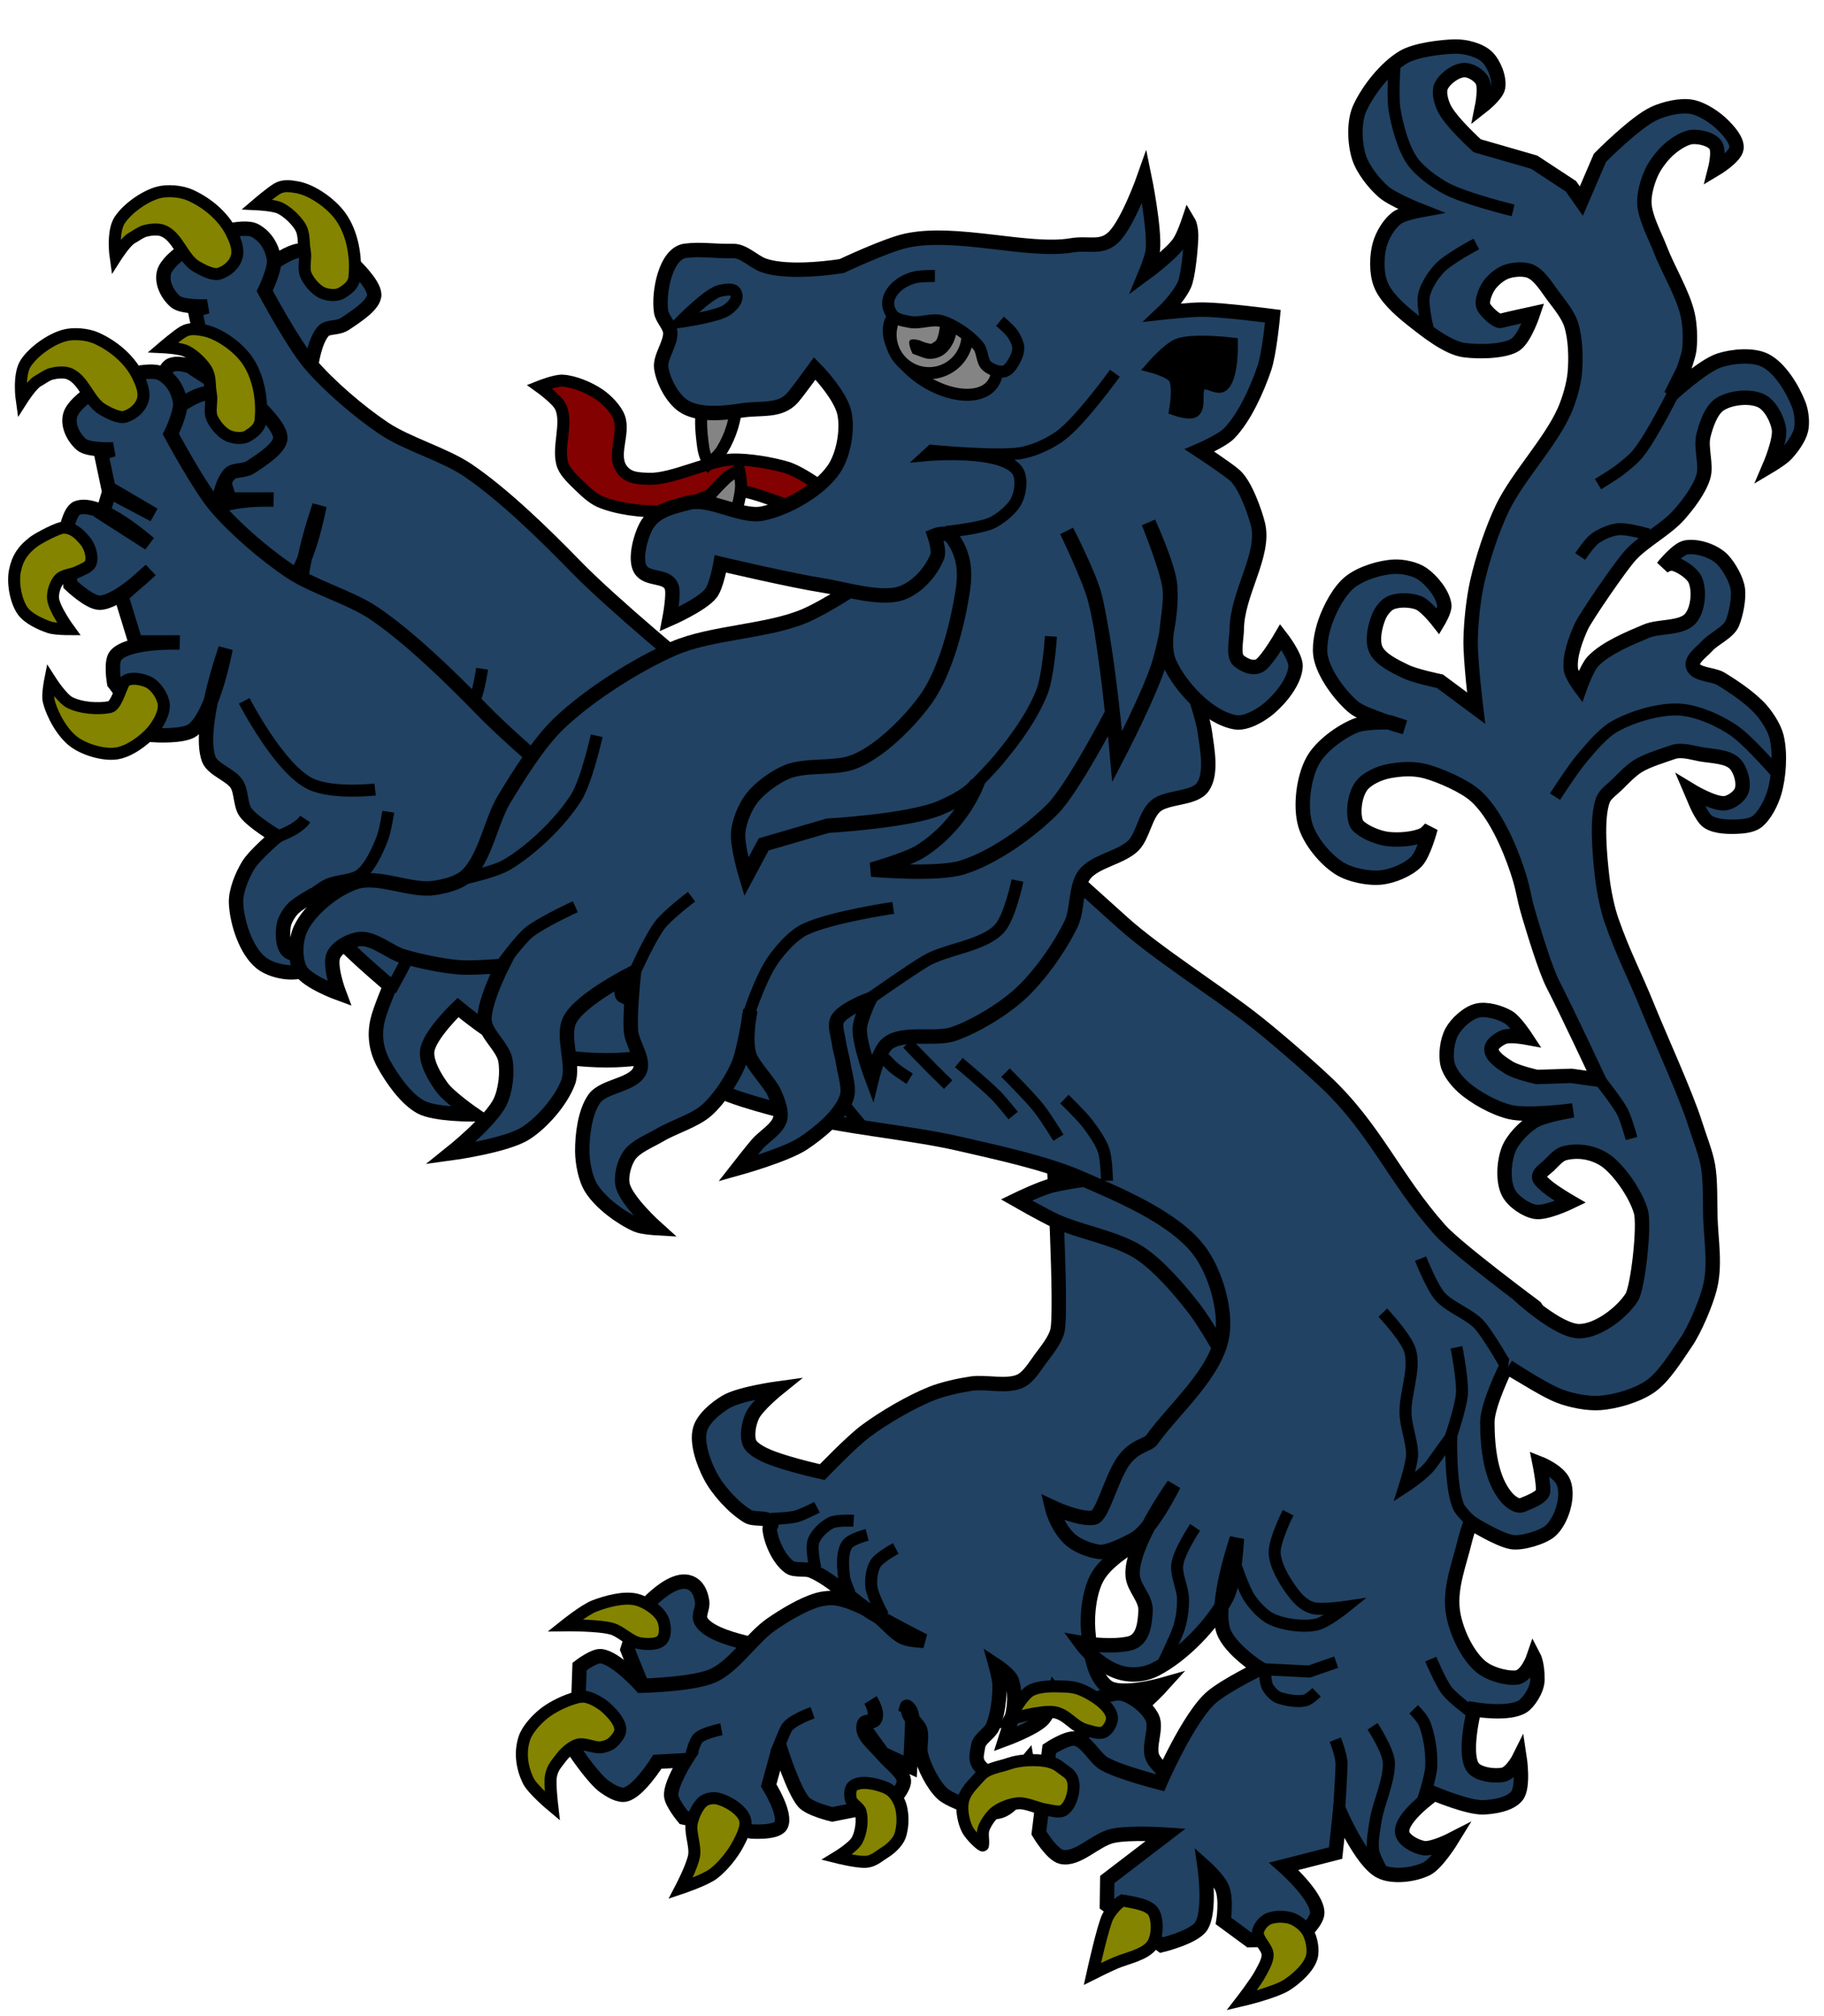 <?xml version="1.0" encoding="UTF-8" standalone="no"?>
<svg
   xmlns:dc="http://purl.org/dc/elements/1.1/"
   xmlns:cc="http://creativecommons.org/ns#"
   xmlns:rdf="http://www.w3.org/1999/02/22-rdf-syntax-ns#"
   xmlns:svg="http://www.w3.org/2000/svg"
   xmlns="http://www.w3.org/2000/svg"
   xmlns:sodipodi="http://sodipodi.sourceforge.net/DTD/sodipodi-0.dtd"
   xmlns:inkscape="http://www.inkscape.org/namespaces/inkscape"
   version="1.0"
   inkscape:output_extension="org.inkscape.output.svg.inkscape"
   sodipodi:docname="variant-lion-salient-1.svg"
   inkscape:version="1.0rc1 (09960d6, 2020-04-09)"
   sodipodi:version="0.32"
   id="svg2"
   height="420"
   width="380">
  <defs
     id="defs4">
    <inkscape:perspective
       id="perspective10"
       inkscape:persp3d-origin="372.04724 : 350.78739 : 1"
       inkscape:vp_z="744.09448 : 526.18109 : 1"
       inkscape:vp_y="0 : 1000 : 0"
       inkscape:vp_x="0 : 526.18109 : 1"
       sodipodi:type="inkscape:persp3d" />
    <inkscape:perspective
       sodipodi:type="inkscape:persp3d"
       inkscape:vp_x="0 : 526.18109 : 1"
       inkscape:vp_y="0 : 1000 : 0"
       inkscape:vp_z="744.09448 : 526.18109 : 1"
       inkscape:persp3d-origin="372.04724 : 350.78739 : 1"
       id="perspective2498" />
    <inkscape:perspective
       sodipodi:type="inkscape:persp3d"
       inkscape:vp_x="0 : 526.18109 : 1"
       inkscape:vp_y="0 : 1000 : 0"
       inkscape:vp_z="744.09448 : 526.18109 : 1"
       inkscape:persp3d-origin="372.04724 : 350.78739 : 1"
       id="perspective2831" />
  </defs>
  <sodipodi:namedview
     inkscape:window-maximized="0"
     inkscape:document-rotation="0"
     inkscape:guide-bbox="true"
     showguides="true"
     inkscape:window-y="25"
     inkscape:window-x="0"
     inkscape:window-height="713"
     inkscape:window-width="1280"
     showgrid="false"
     inkscape:current-layer="layer3"
     inkscape:document-units="px"
     inkscape:cy="123.93303"
     inkscape:cx="197.5079"
     inkscape:zoom="3.05017"
     inkscape:pageshadow="2"
     inkscape:pageopacity="0.0"
     objecttolerance="10"
     guidetolerance="10"
     gridtolerance="10000"
     borderopacity="1.0"
     bordercolor="#666666"
     pagecolor="#ffffff"
     id="base" />
  <g
     style="opacity:1"
     inkscape:label="Main"
     id="layer3"
     inkscape:groupmode="layer">
    <g
       transform="matrix(0.596,-0.803,0.803,0.596,-350.647,517.461)"
       id="g2626">
      <path
         style="opacity:1;fill:#214263;fill-opacity:1;fill-rule:evenodd;stroke:#000000;stroke-width:3;stroke-linecap:butt;stroke-linejoin:miter;stroke-miterlimit:4;stroke-dasharray:none;stroke-opacity:1"
         d="M 594.417,75.267 C 594.417,75.267 604.325,67.976 609.206,68.364 C 610.692,68.482 611.353,70.49 613.32,71.15 C 615.435,71.86 619.946,73.715 621.695,72.33 C 623.485,70.912 624.146,65.126 624.146,65.126 C 624.146,65.126 622.156,56.678 619.61,54.209 C 616.838,51.518 607.574,49.628 607.574,49.628 L 599.467,56.466 L 594.417,75.267 z"
         id="path2541"
         sodipodi:nodetypes="cssscsccc" />
      <path
         style="opacity:1;fill:#214263;fill-opacity:1;fill-rule:evenodd;stroke:#000000;stroke-width:3;stroke-linecap:butt;stroke-linejoin:miter;stroke-miterlimit:4;stroke-dasharray:none;stroke-opacity:1"
         d="M 565.505,212.192 C 558.55,206.74 551.994,196.041 549.209,187.655 C 547.804,183.425 548.39,172.819 548.39,172.819 C 548.39,172.819 540.206,171.409 537.327,173.061 C 535.213,174.274 533.817,177.662 533.076,179.984 C 532.274,182.498 532.486,188.761 532.486,188.761 C 532.486,188.761 527.594,182.28 527.129,178.962 C 526.637,175.462 528.25,170.684 529.716,167.467 C 531.059,164.52 533.176,162.343 536.131,161.018 C 538.285,160.051 543.576,158.785 543.576,158.785 C 543.576,158.785 544.144,149.844 544.872,145.783 C 545.51,142.225 548.287,134.226 548.287,134.226 C 548.287,134.226 545.502,133.018 544.226,132.916 C 543.084,132.824 541.467,132.961 540.453,133.492 C 539.007,134.249 536.859,135.816 536.713,137.442 C 536.557,139.164 539.863,142.269 539.863,142.269 C 539.863,142.269 536.666,143.099 535.546,142.446 C 533.201,141.077 531.338,137.104 531.42,134.389 C 531.544,130.323 535.165,125.28 538.324,122.717 C 540.243,121.161 543.666,120.314 546.125,120.078 C 548.65,119.835 554.503,121.211 554.503,121.211 C 554.503,121.211 553.896,115.316 554.693,112.978 C 555.281,111.253 557.641,109.787 558.289,108.085 C 559.129,105.879 557.712,102.214 559.023,100.251 C 562.895,94.455 579.564,89.392 579.564,89.392 C 579.564,89.392 567.2,95.481 561.932,94.015 C 559.559,93.356 556.207,88.133 556.207,88.133 L 559.993,75.007 C 559.993,75.007 563.097,71.723 564.821,71.857 C 568.877,72.172 574.894,80.935 574.894,80.935 L 569.425,73.566 L 575.419,65.412 L 583.397,67.089 C 583.397,67.089 573.891,65.633 571.613,62.615 C 570.317,60.897 571.004,55.469 571.004,55.469 L 578.629,48.513 C 578.629,48.513 583.128,46.08 584.688,47.104 C 588.876,49.856 587.681,63.539 587.681,63.539 L 586.895,52.076 L 591.467,50.412 L 593.052,60.788 L 591.867,49.869 L 596.806,44.288 L 598.98,45.887 C 598.98,45.887 595.662,41.838 595.819,39.935 C 596.003,37.707 597.24,35.235 599.319,34.413 C 602.536,33.142 610.5,37.049 610.5,37.049 C 610.5,37.049 617.192,41.572 617.589,44.492 C 617.926,46.973 616.958,49.321 615.224,51.127 C 613.781,52.631 608.681,53.574 608.681,53.574 C 608.681,53.574 603.388,64.847 602.182,70.011 C 600.778,76.028 600.202,84.366 600.492,90.538 C 600.767,96.402 603.663,103.938 603.917,109.802 C 604.305,118.785 602.683,130.777 601.237,139.651 C 599.399,150.93 598.323,173.337 598.323,173.337 L 651.5,202.27 C 651.5,202.27 603.347,241.855 565.505,212.192 z"
         id="path2545"
         sodipodi:nodetypes="cscsscssscscssscsssscssscsccsccccsccscccccccsscsscssssccs" />
      <path
         style="opacity:1;fill:none;fill-rule:evenodd;stroke:#000000;stroke-width:2.5;stroke-linecap:butt;stroke-linejoin:miter;stroke-miterlimit:4;stroke-dasharray:none;stroke-opacity:1"
         d="M 542.909,159.427 C 542.909,159.427 548.352,158.703 550.472,158.272 C 552.198,157.92 554.551,157.543 556.309,157.638 C 557.374,157.695 559.779,158.398 559.779,158.398"
         id="path2559"
         sodipodi:nodetypes="csss" />
      <path
         style="opacity:1;fill:none;fill-rule:evenodd;stroke:#000000;stroke-width:2.5;stroke-linecap:butt;stroke-linejoin:miter;stroke-miterlimit:4;stroke-dasharray:none;stroke-opacity:1"
         d="M 548.074,134.128 C 548.074,134.128 551.405,135.057 552.707,135.742 C 554.622,136.75 556.434,139.436 558.519,140.014 C 561.031,140.711 564.647,139.867 567.168,139.209 C 568.857,138.769 572.484,136.849 572.484,136.849"
         id="path2561"
         sodipodi:nodetypes="cssss" />
      <path
         style="opacity:1;fill:none;fill-rule:evenodd;stroke:#000000;stroke-width:2.5;stroke-linecap:butt;stroke-linejoin:miter;stroke-miterlimit:4;stroke-dasharray:none;stroke-opacity:1"
         d="M 553.789,120.871 C 553.789,120.871 558.036,124.038 560.952,123.87"
         id="path2563"
         sodipodi:nodetypes="cs" />
      <path
         style="opacity:1;fill:#848401;fill-rule:evenodd;stroke:#000000;stroke-width:2.5;stroke-linecap:butt;stroke-linejoin:miter;stroke-miterlimit:4;stroke-dasharray:none;stroke-opacity:1"
         d="M 616.533,58.383 C 615.732,59.703 615.205,61.919 615.525,63.429 C 615.77,64.583 616.709,66.178 617.794,66.64 C 619.25,67.259 620.745,67.693 622.108,66.889 C 625.802,64.707 629.311,61.017 630.591,56.922 C 631.559,53.822 631.499,49.016 630.051,46.109 C 629.384,44.771 628.721,43.554 627.347,42.965 C 625.965,42.372 622.235,41.522 622.235,41.522 C 622.235,41.522 624.177,44.419 624.453,45.852 C 624.761,47.454 624.491,49.729 623.946,51.266 C 623.259,53.202 621.683,53.848 620.296,55.363 C 619.318,56.43 617.284,57.146 616.533,58.383 z"
         id="path2567"
         sodipodi:nodetypes="csssssscssss" />
      <path
         style="opacity:1;fill:#848401;fill-opacity:1;fill-rule:evenodd;stroke:#000000;stroke-width:2.5;stroke-linecap:butt;stroke-linejoin:miter;stroke-miterlimit:4;stroke-dasharray:none;stroke-opacity:1"
         d="M 595.834,24.432 C 595.834,24.432 599.649,20.644 602.572,20.512 C 605.518,20.38 609.603,21.715 611.927,23.53 C 613.51,24.767 615.035,27.253 615.464,29.216 C 616.283,32.968 616.063,37.3 614.332,40.728 C 613.606,42.165 612.605,43.893 611.136,44.551 C 609.447,45.308 607.413,44.869 605.906,43.794 C 604.827,43.024 604.458,40.463 604.307,39.147 C 603.918,35.754 607.159,32.109 606.073,28.871 C 605.734,27.863 604.704,26.754 603.87,26.095 C 603.123,25.506 601.859,25.157 600.997,24.755 C 599.704,24.152 595.834,24.432 595.834,24.432 z"
         id="path2569"
         sodipodi:nodetypes="cssssssssssc" />
      <path
         style="opacity:1;fill:#848401;fill-opacity:1;fill-rule:evenodd;stroke:#000000;stroke-width:2.5;stroke-linecap:butt;stroke-linejoin:miter;stroke-miterlimit:4;stroke-dasharray:none;stroke-opacity:1"
         d="M 574.06,55.106 C 574.937,55.529 576.177,56.45 577.117,56.196 C 578.471,55.83 579.794,53.984 580.129,52.623 C 580.602,50.698 580.849,49.003 579.767,47.342 C 579.156,46.404 574.777,44.362 573.705,44.043 C 571.038,43.252 568.95,43.298 566.435,44.487 C 564.145,45.569 561.534,48.3 560.713,50.697 C 560.071,52.573 560.663,55.396 561.274,57.282 C 561.648,58.435 563.359,60.743 563.359,60.743 C 563.359,60.743 564.939,55.663 566.592,54.246 C 567.555,53.421 569.362,52.806 570.62,52.964 C 571.827,53.115 572.965,54.578 574.06,55.106 z"
         id="path2571"
         sodipodi:nodetypes="cssssssscsss" />
      <path
         style="opacity:1;fill:#848401;fill-opacity:1;fill-rule:evenodd;stroke:#000000;stroke-width:2.5;stroke-linecap:butt;stroke-linejoin:miter;stroke-miterlimit:4;stroke-dasharray:none;stroke-opacity:1"
         d="M 561.337,76.616 C 562.9,76.616 564.201,79.267 564.424,80.814 C 564.66,82.449 563.786,84.899 562.547,85.992 C 561.159,87.217 558.375,87.501 556.53,87.356 C 553.937,87.152 550.306,85.989 548.479,84.139 C 546.534,82.169 545.144,78.297 545.162,75.529 C 545.183,72.544 546.962,68.593 548.865,66.292 C 549.693,65.291 552.511,63.957 552.511,63.957 C 552.511,63.957 550.92,68.122 551.201,69.938 C 551.59,72.455 553.549,75.586 555.438,77.295 C 556.428,78.191 560.405,76.616 561.337,76.616 z"
         id="path2573"
         sodipodi:nodetypes="csssssscsss" />
    </g>
    <g
       transform="matrix(0.596,-0.803,0.803,0.596,-370.207,547.245)"
       id="g2532"
       style="opacity:1">
      <path
         style="opacity:1;fill:#214263;fill-opacity:1;fill-rule:evenodd;stroke:#000000;stroke-width:3;stroke-linecap:butt;stroke-linejoin:miter;stroke-miterlimit:4;stroke-dasharray:none;stroke-opacity:1"
         d="M 594.417,75.267 C 594.417,75.267 604.325,67.976 609.206,68.364 C 610.692,68.482 611.353,70.49 613.32,71.15 C 615.435,71.86 619.946,73.715 621.695,72.33 C 623.485,70.912 624.146,65.126 624.146,65.126 C 624.146,65.126 622.156,56.678 619.61,54.209 C 616.838,51.518 607.574,49.628 607.574,49.628 L 599.467,56.466 L 594.417,75.267 z"
         id="path2534"
         sodipodi:nodetypes="cssscsccc" />
      <path
         style="opacity:1;fill:#214263;fill-opacity:1;fill-rule:evenodd;stroke:#000000;stroke-width:3;stroke-linecap:butt;stroke-linejoin:miter;stroke-miterlimit:4;stroke-dasharray:none;stroke-opacity:1"
         d="M 565.505,212.192 C 558.55,206.74 551.994,196.041 549.209,187.655 C 547.804,183.425 548.39,172.819 548.39,172.819 C 548.39,172.819 540.206,171.409 537.327,173.061 C 535.213,174.274 533.817,177.662 533.076,179.984 C 532.274,182.498 532.486,188.761 532.486,188.761 C 532.486,188.761 527.594,182.28 527.129,178.962 C 526.637,175.462 528.25,170.684 529.716,167.467 C 531.059,164.52 533.176,162.343 536.131,161.018 C 538.285,160.051 543.576,158.785 543.576,158.785 C 543.576,158.785 544.144,149.844 544.872,145.783 C 545.51,142.225 548.287,134.226 548.287,134.226 C 548.287,134.226 545.502,133.018 544.226,132.916 C 543.084,132.824 541.467,132.961 540.453,133.492 C 539.007,134.249 536.859,135.816 536.713,137.442 C 536.557,139.164 539.863,142.269 539.863,142.269 C 539.863,142.269 536.666,143.099 535.546,142.446 C 533.201,141.077 531.338,137.104 531.42,134.389 C 531.544,130.323 535.165,125.28 538.324,122.717 C 540.243,121.161 543.666,120.314 546.125,120.078 C 548.65,119.835 554.503,121.211 554.503,121.211 C 554.503,121.211 553.896,115.316 554.693,112.978 C 555.281,111.253 557.641,109.787 558.289,108.085 C 559.129,105.879 557.712,102.214 559.023,100.251 C 562.895,94.455 579.564,89.392 579.564,89.392 C 579.564,89.392 567.2,95.481 561.932,94.015 C 559.559,93.356 556.207,88.133 556.207,88.133 L 559.993,75.007 C 559.993,75.007 563.097,71.723 564.821,71.857 C 568.877,72.172 574.894,80.935 574.894,80.935 L 569.425,73.566 L 575.419,65.412 L 583.397,67.089 C 583.397,67.089 573.891,65.633 571.613,62.615 C 570.317,60.897 571.004,55.469 571.004,55.469 L 578.629,48.513 C 578.629,48.513 583.128,46.08 584.688,47.104 C 588.876,49.856 587.681,63.539 587.681,63.539 L 586.895,52.076 L 591.467,50.412 L 593.052,60.788 L 591.867,49.869 L 596.806,44.288 L 598.98,45.887 C 598.98,45.887 595.662,41.838 595.819,39.935 C 596.003,37.707 597.24,35.235 599.319,34.413 C 602.536,33.142 610.5,37.049 610.5,37.049 C 610.5,37.049 617.192,41.572 617.589,44.492 C 617.926,46.973 616.958,49.321 615.224,51.127 C 613.781,52.631 608.681,53.574 608.681,53.574 C 608.681,53.574 603.388,64.847 602.182,70.011 C 600.778,76.028 600.202,84.366 600.492,90.538 C 600.767,96.402 603.663,103.938 603.917,109.802 C 604.305,118.785 602.683,130.777 601.237,139.651 C 599.399,150.93 598.323,173.337 598.323,173.337 L 639.465,252.288 C 639.465,252.288 603.347,241.855 565.505,212.192 z"
         id="path2536"
         sodipodi:nodetypes="cscsscssscscssscsssscssscsccsccccsccscccccccsscsscssssccs" />
      <path
         style="opacity:1;fill:none;fill-rule:evenodd;stroke:#000000;stroke-width:2.5;stroke-linecap:butt;stroke-linejoin:miter;stroke-miterlimit:4;stroke-dasharray:none;stroke-opacity:1"
         d="M 542.909,159.427 C 542.909,159.427 548.352,158.703 550.472,158.272 C 552.198,157.92 554.551,157.543 556.309,157.638 C 557.374,157.695 559.779,158.398 559.779,158.398"
         id="path2538"
         sodipodi:nodetypes="csss" />
      <path
         style="opacity:1;fill:none;fill-rule:evenodd;stroke:#000000;stroke-width:2.5;stroke-linecap:butt;stroke-linejoin:miter;stroke-miterlimit:4;stroke-dasharray:none;stroke-opacity:1"
         d="M 548.074,134.128 C 548.074,134.128 551.405,135.057 552.707,135.742 C 554.622,136.75 556.434,139.436 558.519,140.014 C 561.031,140.711 564.647,139.867 567.168,139.209 C 568.857,138.769 572.484,136.849 572.484,136.849"
         id="path2540"
         sodipodi:nodetypes="cssss" />
      <path
         style="opacity:1;fill:none;fill-rule:evenodd;stroke:#000000;stroke-width:2.5;stroke-linecap:butt;stroke-linejoin:miter;stroke-miterlimit:4;stroke-dasharray:none;stroke-opacity:1"
         d="M 553.789,120.871 C 553.789,120.871 558.036,124.038 560.952,123.87"
         id="path2542"
         sodipodi:nodetypes="cs" />
      <path
         style="opacity:1;fill:none;fill-rule:evenodd;stroke:#000000;stroke-width:2.5;stroke-linecap:butt;stroke-linejoin:miter;stroke-miterlimit:4;stroke-dasharray:none;stroke-opacity:1"
         d="M 573.155,98.994 C 573.155,98.994 565.99,113.507 567.526,120.557 C 568.609,125.532 574.568,131.894 574.568,131.894"
         id="path2544"
         sodipodi:nodetypes="css" />
      <path
         style="opacity:1;fill:#848401;fill-rule:evenodd;stroke:#000000;stroke-width:2.5;stroke-linecap:butt;stroke-linejoin:miter;stroke-miterlimit:4;stroke-dasharray:none;stroke-opacity:1"
         d="M 616.533,58.383 C 615.732,59.703 615.205,61.919 615.525,63.429 C 615.77,64.583 616.709,66.178 617.794,66.64 C 619.25,67.259 620.745,67.693 622.108,66.889 C 625.802,64.707 629.311,61.017 630.591,56.922 C 631.559,53.822 631.499,49.016 630.051,46.109 C 629.384,44.771 628.721,43.554 627.347,42.965 C 625.965,42.372 622.235,41.522 622.235,41.522 C 622.235,41.522 624.177,44.419 624.453,45.852 C 624.761,47.454 624.491,49.729 623.946,51.266 C 623.259,53.202 621.683,53.848 620.296,55.363 C 619.318,56.43 617.284,57.146 616.533,58.383 z"
         id="path2546"
         sodipodi:nodetypes="csssssscssss" />
      <path
         style="opacity:1;fill:#848401;fill-opacity:1;fill-rule:evenodd;stroke:#000000;stroke-width:2.5;stroke-linecap:butt;stroke-linejoin:miter;stroke-miterlimit:4;stroke-dasharray:none;stroke-opacity:1"
         d="M 595.834,24.432 C 595.834,24.432 599.649,20.644 602.572,20.512 C 605.518,20.38 609.603,21.715 611.927,23.53 C 613.51,24.767 615.035,27.253 615.464,29.216 C 616.283,32.968 616.063,37.3 614.332,40.728 C 613.606,42.165 612.605,43.893 611.136,44.551 C 609.447,45.308 607.413,44.869 605.906,43.794 C 604.827,43.024 604.458,40.463 604.307,39.147 C 603.918,35.754 607.159,32.109 606.073,28.871 C 605.734,27.863 604.704,26.754 603.87,26.095 C 603.123,25.506 601.859,25.157 600.997,24.755 C 599.704,24.152 595.834,24.432 595.834,24.432 z"
         id="path2548"
         sodipodi:nodetypes="cssssssssssc" />
      <path
         style="opacity:1;fill:#848401;fill-opacity:1;fill-rule:evenodd;stroke:#000000;stroke-width:2.5;stroke-linecap:butt;stroke-linejoin:miter;stroke-miterlimit:4;stroke-dasharray:none;stroke-opacity:1"
         d="M 574.06,55.106 C 574.937,55.529 576.177,56.45 577.117,56.196 C 578.471,55.83 579.794,53.984 580.129,52.623 C 580.602,50.698 580.849,49.003 579.767,47.342 C 579.156,46.404 574.777,44.362 573.705,44.043 C 571.038,43.252 568.95,43.298 566.435,44.487 C 564.145,45.569 561.534,48.3 560.713,50.697 C 560.071,52.573 560.663,55.396 561.274,57.282 C 561.648,58.435 563.359,60.743 563.359,60.743 C 563.359,60.743 564.939,55.663 566.592,54.246 C 567.555,53.421 569.362,52.806 570.62,52.964 C 571.827,53.115 572.965,54.578 574.06,55.106 z"
         id="path2550"
         sodipodi:nodetypes="cssssssscsss" />
      <path
         style="opacity:1;fill:#848401;fill-opacity:1;fill-rule:evenodd;stroke:#000000;stroke-width:2.5;stroke-linecap:butt;stroke-linejoin:miter;stroke-miterlimit:4;stroke-dasharray:none;stroke-opacity:1"
         d="M 561.337,76.616 C 562.9,76.616 564.201,79.267 564.424,80.814 C 564.66,82.449 563.786,84.899 562.547,85.992 C 561.159,87.217 558.375,87.501 556.53,87.356 C 553.937,87.152 550.306,85.989 548.479,84.139 C 546.534,82.169 545.144,78.297 545.162,75.529 C 545.183,72.544 546.962,68.593 548.865,66.292 C 549.693,65.291 552.511,63.957 552.511,63.957 C 552.511,63.957 550.92,68.122 551.201,69.938 C 551.59,72.455 553.549,75.586 555.438,77.295 C 556.428,78.191 560.405,76.616 561.337,76.616 z"
         id="path2552"
         sodipodi:nodetypes="csssssscsss" />
    </g>
    <g
       id="g2483">
      <g
         id="g2518"
         transform="matrix(0.934,-0.358,0.358,0.934,-443.107,220.56)">
        <path
           sodipodi:nodetypes="csssscccc"
           id="path8117"
           d="M 521.367,331.479 C 521.367,331.479 508.741,324.862 508.07,320.194 C 507.861,318.744 509.424,317.886 509.739,316.455 C 510.111,314.76 510.064,313.048 508.79,311.871 C 506.769,310.005 502.566,311.285 500.025,312.338 C 496.634,313.745 491.646,320.214 491.646,320.214 L 491.804,329.399 L 506.264,338.542 L 521.367,331.479 z"
           style="fill:#214263;fill-opacity:1;fill-rule:evenodd;stroke:#000000;stroke-width:3;stroke-linecap:butt;stroke-linejoin:miter;stroke-miterlimit:4;stroke-dasharray:none;stroke-opacity:1" />
        <path
           sodipodi:nodetypes="csssscsscscsscsssssscsssssssscscccsscssssccscccsccsccssccscsssssscssssssssscssscsssssscccc"
           id="path8042"
           d="M 654.947,333.666 C 654.947,333.666 616.787,333.838 600.818,336.944 C 597.007,337.685 591.577,338.633 588.548,341.061 C 585.893,343.189 583.651,347.508 582.686,350.771 C 581.615,354.389 580.123,360.247 582.283,363.342 C 584.255,366.169 593.19,366.959 593.19,366.959 C 593.19,366.959 585.49,370.887 581.981,370.521 C 579.39,370.25 576.205,368.143 574.428,366.237 C 573.093,364.806 571.613,360.352 571.613,360.352 C 571.613,360.352 568.93,364.098 567,364.865 C 564.432,365.885 558.46,365.81 558.46,365.81 C 558.46,365.81 560.628,363.108 561.419,361.963 C 562.766,360.013 563.906,357.415 564.078,355.051 C 564.182,353.622 562.087,350.709 562.087,350.709 C 562.087,350.709 561.811,353.629 561.384,354.799 C 560.473,357.297 558.765,360.545 556.911,362.451 C 555.866,363.526 553.426,363.797 552.668,365.091 C 551.653,366.823 550.857,367.682 551.639,369.53 C 552.238,370.946 553.075,372.776 554.586,373.063 C 555.572,373.25 557.81,373.829 558.613,373.227 C 559.282,372.726 560.992,371.784 560.992,371.784 C 560.992,371.784 560.4,374.84 558.725,376.866 C 557.816,377.967 556.043,378.365 555.118,378.719 C 554.638,378.903 552.834,379.951 550.668,379.109 C 548.561,378.291 546.607,376.498 546.266,376.133 C 546.266,376.133 542.921,373.356 542.143,371.72 C 540.95,369.212 540.611,365.312 540.884,362.548 C 541.037,361.008 542.493,359.218 542.575,357.672 C 542.642,356.391 541.473,354.782 541.606,353.506 C 541.754,352.094 541.702,352.168 541.702,352.168 C 541.702,352.168 542.604,353.116 541.716,355.314 C 540.732,357.749 537.904,364.027 537.904,364.027 L 533.523,359.537 L 532.167,354.465 C 532.167,354.465 531.676,352.764 532.129,352.298 C 532.615,351.8 533.873,352.666 534.449,352.276 C 535.874,351.31 535.152,348.186 535.152,348.186 C 535.152,348.186 535.667,351.295 534.216,352.268 C 533.687,352.623 532.49,351.849 532.093,352.347 C 530.659,354.15 532.292,356.477 533.538,359.888 C 534.444,362.366 536.131,364.692 535.606,366.37 C 535.132,367.884 531.462,369.657 531.462,369.657 L 519.193,367.549 C 519.193,367.549 515.15,364.816 514.509,362.955 C 513.473,359.951 513.935,351.593 513.935,351.593 L 513.099,351.555 L 508.978,357.162 C 508.978,357.162 510.39,364.276 508.32,365.891 C 506.848,367.04 502.185,364.837 502.185,364.837 L 490.047,357.067 C 490.047,357.067 488.789,353.383 489.254,351.878 C 489.957,349.602 494.673,346.072 494.673,346.072 L 489.088,344.271 C 489.088,344.271 483.236,348.685 480.403,348.252 C 479.021,348.041 477.713,346.296 476.94,345.131 C 475.445,342.879 473.981,336.622 473.981,336.622 L 481.057,319.943 C 481.057,319.943 484.643,318.872 485.971,319.524 C 488.779,320.903 491.624,328.285 491.624,328.285 C 491.624,328.285 501.87,331.969 506.411,331.668 C 511.226,331.35 516.794,327.191 521.482,326.048 C 524.639,325.278 528.994,324.488 532.234,324.737 C 533.42,324.828 535.011,325.233 536.049,325.814 C 538.249,327.044 540.652,329.54 542.228,331.507 C 543.748,333.404 544.567,336.803 546.287,338.52 C 547.178,339.411 549.926,340.619 549.926,340.619 C 549.926,340.619 544.111,334.182 541.855,331.232 C 539.073,327.596 536.624,321.738 533.288,318.602 C 532.269,317.644 530.036,317.402 529.275,316.229 C 527.827,313.998 527.579,309.993 528.262,307.423 C 528.369,307.019 529.149,306.714 529.086,306.301 C 528.855,304.788 525.912,304.489 524.974,303.279 C 522.866,300.563 521.095,296.063 520.695,292.649 C 520.347,289.681 520.401,285.201 522.177,282.798 C 523.584,280.896 526.956,279.78 529.289,279.389 C 532.609,278.832 540.437,280.673 540.437,280.673 C 540.437,280.673 535.016,282.427 533.325,284.082 C 532.115,285.267 530.772,287.425 530.775,289.118 C 530.778,290.052 531.601,291.167 532.194,291.888 C 534.759,295.008 542.761,300.23 542.761,300.23 C 542.761,300.23 550.703,296.481 554.314,295.479 C 558.866,294.214 565.157,293.172 569.881,293.101 C 572.436,293.062 575.84,293.583 578.335,294.132 C 581.344,294.795 585.038,297.534 588.109,297.286 C 589.97,297.135 592.073,295.45 593.649,294.448 C 595.36,293.361 597.818,291.966 598.992,290.313 C 601.362,286.976 611.754,254.602 611.754,254.602 L 640.688,273.557 L 661.398,308.038 L 654.947,333.666 z"
           style="fill:#214263;fill-opacity:1;fill-rule:evenodd;stroke:#000000;stroke-width:3;stroke-linecap:butt;stroke-linejoin:miter;stroke-miterlimit:4;stroke-dasharray:none;stroke-opacity:1" />
        <path
           sodipodi:nodetypes="css"
           id="path8120"
           d="M 529.31,305.514 C 529.31,305.514 532.779,306.73 534.333,306.903 C 535.759,307.061 539.109,306.671 539.109,306.671"
           style="fill:none;fill-rule:evenodd;stroke:#000000;stroke-width:2.5;stroke-linecap:butt;stroke-linejoin:miter;stroke-miterlimit:4;stroke-dasharray:none;stroke-opacity:1" />
        <path
           sodipodi:nodetypes="csss"
           id="path8122"
           d="M 545.237,312.039 C 545.237,312.039 542.13,310.63 540.725,310.738 C 539.142,310.859 536.967,311.768 535.923,312.964 C 534.808,314.241 534.258,318.361 534.258,318.361"
           style="fill:none;fill-rule:evenodd;stroke:#000000;stroke-width:2.5;stroke-linecap:butt;stroke-linejoin:miter;stroke-miterlimit:4;stroke-dasharray:none;stroke-opacity:1" />
        <path
           sodipodi:nodetypes="csss"
           id="path8124"
           d="M 546.804,315.781 C 546.804,315.781 543.36,315.378 542.216,316.151 C 540.519,317.297 539.665,320.271 539.167,322.257 C 538.899,323.324 539.063,325.922 539.063,325.922"
           style="fill:none;fill-rule:evenodd;stroke:#000000;stroke-width:2.5;stroke-linecap:butt;stroke-linejoin:miter;stroke-miterlimit:4;stroke-dasharray:none;stroke-opacity:1" />
        <path
           sodipodi:nodetypes="csss"
           id="path8126"
           d="M 551.35,320.562 C 551.35,320.562 547.521,321.037 546.262,322.003 C 545.097,322.896 544.125,324.782 543.751,326.202 C 543.259,328.073 543.906,332.648 543.906,332.648"
           style="fill:none;fill-rule:evenodd;stroke:#000000;stroke-width:2.5;stroke-linecap:butt;stroke-linejoin:miter;stroke-miterlimit:4;stroke-dasharray:none;stroke-opacity:1" />
        <path
           sodipodi:nodetypes="css"
           id="path8128"
           d="M 512.915,351.318 C 512.915,351.318 515.588,348.375 516.634,347.431 C 518.06,346.146 522.932,346.304 522.932,346.304"
           style="fill:none;fill-rule:evenodd;stroke:#000000;stroke-width:2.5;stroke-linecap:butt;stroke-linejoin:miter;stroke-miterlimit:4;stroke-dasharray:none;stroke-opacity:1" />
        <path
           sodipodi:nodetypes="csc"
           id="path8130"
           d="M 496.251,345.402 C 496.251,345.402 497.79,343.126 498.822,342.687 C 500.244,342.082 503.971,342.73 503.971,342.73"
           style="fill:none;fill-rule:evenodd;stroke:#000000;stroke-width:2.5;stroke-linecap:butt;stroke-linejoin:miter;stroke-miterlimit:4;stroke-dasharray:none;stroke-opacity:1" />
        <path
           sodipodi:nodetypes="cscsssss"
           id="path8162"
           d="M 494.486,319.895 C 492.808,318.905 491.743,316.199 490.184,315.03 C 487.833,313.268 481.325,310.861 481.325,310.861 C 481.325,310.861 486.258,309.287 488.447,309.282 C 491.096,309.276 494.898,309.649 497.077,311.155 C 498.753,312.312 500.59,314.821 500.77,316.849 C 500.887,318.167 500.235,320.308 499.059,320.915 C 497.81,321.56 495.696,320.61 494.486,319.895 z"
           style="fill:#848401;fill-rule:evenodd;stroke:#000000;stroke-width:2.5;stroke-linecap:butt;stroke-linejoin:miter;stroke-miterlimit:4;stroke-dasharray:none;stroke-opacity:1" />
        <path
           sodipodi:nodetypes="cssssssscsssss"
           id="path8164"
           d="M 480.135,326.391 C 481.359,327.232 482.654,328.864 483.29,330.223 C 483.94,331.612 484.859,333.825 484.268,335.293 C 483.892,336.23 482.498,336.96 481.55,337.268 C 480.873,337.488 479.886,337.417 479.21,337.251 C 477.783,336.901 476.353,335.142 474.882,335.015 C 473.594,334.905 471.815,335.581 470.691,336.286 C 469.1,337.283 468.217,337.622 467.25,339.244 C 466.509,340.485 465.347,345.034 465.347,345.034 C 465.347,345.034 462.708,340.311 462.552,338.25 C 462.323,335.237 463.026,332.201 464.959,329.804 C 466.181,328.289 468.658,327.083 470.477,326.481 C 472.722,325.739 475.94,325.497 478.246,325.759 C 478.844,325.827 479.645,326.054 480.135,326.391 z"
           style="fill:#848401;fill-opacity:1;fill-rule:evenodd;stroke:#000000;stroke-width:2.5;stroke-linecap:butt;stroke-linejoin:miter;stroke-miterlimit:4;stroke-dasharray:none;stroke-opacity:1" />
        <path
           sodipodi:nodetypes="csssscsss"
           id="path8166"
           d="M 495.225,355.344 C 496.063,355.128 497.341,355.418 498.054,355.909 C 499.813,357.121 501.92,359.803 501.842,361.937 C 501.783,363.557 499.856,365.216 498.642,366.291 C 496.838,367.888 493.954,369.557 491.639,370.228 C 489.498,370.848 484.218,370.613 484.218,370.613 C 484.218,370.613 488.149,367.146 489.255,365.231 C 490.281,363.456 490.119,360.405 491.249,358.694 C 492.108,357.392 493.714,355.732 495.225,355.344 z"
           style="fill:#848401;fill-opacity:1;fill-rule:evenodd;stroke:#000000;stroke-width:2.5;stroke-linecap:butt;stroke-linejoin:miter;stroke-miterlimit:4;stroke-dasharray:none;stroke-opacity:1" />
        <path
           sodipodi:nodetypes="cssssscssss"
           id="path8168"
           d="M 525.283,363.593 C 527.114,362.953 529.811,364.762 531.267,366.045 C 532.514,367.143 532.974,368.345 533.118,370.001 C 533.307,372.176 532.128,375.227 530.675,376.856 C 529.772,377.868 527.948,378.596 526.616,378.848 C 525.047,379.144 523.717,379.747 522.193,379.274 C 520.434,378.728 516.865,376.223 516.865,376.223 C 516.865,376.223 520.819,375.504 522.076,374.43 C 523.442,373.262 524.719,370.928 524.883,369.139 C 524.972,368.171 523.813,367.014 523.912,366.046 C 523.999,365.208 524.487,363.871 525.283,363.593 z"
           style="fill:#848401;fill-opacity:1;fill-rule:evenodd;stroke:#000000;stroke-width:2.5;stroke-linecap:butt;stroke-linejoin:miter;stroke-miterlimit:4;stroke-dasharray:none;stroke-opacity:1" />
      </g>
      <g
         id="g2672"
         transform="translate(-23.614,-0.843)">
        <g
           transform="matrix(0.806,0.592,-0.592,0.806,177.297,-138.683)"
           style="fill:#f8c300;fill-opacity:1"
           id="g3339">
          <path
             style="fill:#214263;fill-opacity:1;fill-rule:evenodd;stroke:#000000;stroke-width:3;stroke-linecap:butt;stroke-linejoin:miter;stroke-miterlimit:4;stroke-dasharray:none;stroke-opacity:1"
             d="M 293.248,262.976 C 289.054,264.643 284.628,269.171 281.664,272.574 C 280.053,274.424 277.361,279.525 277.361,279.525 C 277.361,279.525 283.879,278.777 286.628,278.201 C 292.075,277.06 298.945,273.54 304.501,273.236 C 309.424,272.968 315.983,274.517 320.719,275.884 C 326.106,277.439 337.93,283.166 337.93,283.166 C 337.93,283.166 326.794,264.658 318.733,261.321 C 311.654,258.391 300.368,260.146 293.248,262.976 z"
             id="path3303"
             sodipodi:nodetypes="cscssscss" />
        </g>
        <path
           sodipodi:nodetypes="csssccccc"
           id="path7851"
           d="M 273.214,374.83 C 273.214,374.83 265.356,370.34 263.764,367.026 C 262.672,364.753 264.76,360.88 263.637,358.623 C 262.556,356.451 259.632,354.168 257.262,353.651 C 255.486,353.263 251.365,355.047 251.365,355.047 L 247.74,366.996 L 251.844,371.158 L 259.879,376.834 L 273.214,374.83 z"
           style="fill:#214263;fill-opacity:1;fill-rule:evenodd;stroke:#000000;stroke-width:3;stroke-linecap:butt;stroke-linejoin:miter;stroke-miterlimit:4;stroke-dasharray:none;stroke-opacity:1" />
        <path
           sodipodi:nodetypes="csssssssssscssscssscssscscscssccssccccscscccscccsscsscsscsscsscsssscssscsssscscssssccc"
           id="path3268"
           d="M 190.85,144.166 C 190.85,144.166 148.11,206.192 153.568,208.396 C 159.881,210.945 162.884,221.636 168.501,225.48 C 173.9,229.175 182.685,231.212 189.002,232.912 C 199.125,235.636 213.18,236.746 223.396,239.101 C 231.08,240.872 241.467,243.082 248.693,246.24 C 256.671,249.726 268.201,254.438 273.452,261.383 C 276.703,265.683 279.022,273.346 278.296,278.688 C 277.197,286.769 268.271,294.22 263.521,300.849 C 262.729,301.954 259.724,301.974 257.394,305.596 C 254.968,309.365 253.198,316.724 251.486,317.009 C 248.483,317.508 242.737,314.783 242.737,314.783 C 242.737,314.783 243.644,318.685 246.294,321.284 C 248.405,323.355 252.221,324.264 253.232,324.136 C 255.754,323.817 259.013,321.941 259.759,321.57 C 263.56,319.679 268.14,310.167 268.14,310.167 C 268.14,310.167 259.06,322.874 259.586,329.078 C 259.818,331.813 262.41,333.735 262.27,336.475 C 262.118,339.431 261.68,342.633 258.783,343.239 C 254.566,344.123 248.727,343.079 248.727,343.079 C 248.727,343.079 251.714,347.222 255.995,348.947 C 258.658,350.02 261.77,349.903 264.328,348.599 C 269.98,345.719 276.295,339.206 279.196,333.565 C 280.895,330.262 281.293,321.362 281.293,321.362 C 281.293,321.362 276.505,335.206 278.527,340.709 C 279.933,344.536 286.104,348.448 286.104,348.448 C 286.104,348.448 279.284,351.736 276.197,354.268 C 271.326,358.264 265.295,372.218 265.295,372.218 C 265.295,372.218 256.882,370.094 253.689,368.269 C 251.6,367.075 249.982,363.434 247.608,363.037 C 245.891,362.749 242.214,365.181 242.214,365.181 L 240.045,382.677 C 240.045,382.677 242.753,387.242 244.77,387.676 C 248.163,388.407 251.874,384.041 255.472,383.283 C 259.03,382.533 266.507,383.036 266.507,383.036 L 254.292,392.384 L 254.22,397.676 L 265.623,406.057 C 265.623,406.057 272.306,404.422 273.83,402.163 C 275.921,399.065 274.571,389.726 274.571,389.726 C 274.571,389.726 277.327,392.182 278.178,394.062 C 279.238,396.404 278.495,401.01 278.495,401.01 L 283.949,405.018 L 294.038,404.797 C 294.038,404.797 298.035,401.374 298.046,399.344 C 298.066,395.758 291.072,389.637 291.072,389.637 L 301.863,386.878 L 302.766,378.378 C 302.766,378.378 307.213,388.754 311.253,390.725 C 313.845,391.989 318.264,391.421 320.847,390.14 C 323.002,389.07 326.079,384.059 326.079,384.059 C 326.079,384.059 322.009,386.151 320.19,385.839 C 318.552,385.557 315.93,384.208 315.728,382.559 C 315.344,379.439 322.418,374.496 322.418,374.496 C 322.418,374.496 329.384,377.432 332.537,377.351 C 334.789,377.293 338.277,376.73 339.651,374.944 C 341.119,373.037 340.189,366.94 340.189,366.94 C 340.189,366.94 338.58,370.194 336.762,370.563 C 334.917,370.938 331.349,370.484 330.363,368.881 C 328.485,365.828 330.739,356.94 330.739,356.94 C 330.739,356.94 337.918,358.182 340.857,356.314 C 342.02,355.574 343.894,352.935 343.916,350.751 C 343.949,347.47 343.153,345.963 343.153,345.963 C 343.153,345.963 341.721,350.189 339.413,350.334 C 337.083,350.48 333.769,349.475 332.006,347.944 C 329.014,345.345 326.652,340.004 326.23,336.063 C 325.719,331.291 327.685,326.477 328.798,321.809 C 329.124,320.441 329.976,317.992 329.976,317.992 C 329.976,317.992 335.594,321.554 338.523,322.084 C 340.578,322.455 345.064,321.133 346.623,319.745 C 348.955,317.669 350.503,312.621 349.374,309.712 C 348.436,307.297 344.362,305.7 344.362,305.7 C 344.362,305.7 345.17,309.679 345.098,311.482 C 345.047,312.763 341.87,313.913 340.684,314.398 C 339.716,314.795 338.245,313.647 337.554,312.861 C 334.137,308.979 333.486,302.277 333.483,297.105 C 333.481,293.427 337.432,285.499 337.432,285.499 C 337.432,285.499 345.751,290.712 349.796,291.533 C 356.351,292.862 343.465,273.135 343.465,273.135 C 343.465,273.135 327.14,261.026 323.624,257.08 C 314.089,246.375 310.155,236.001 299.707,226.185 C 295.669,222.391 288.817,216.45 284.441,213.052 C 277.004,207.277 264.578,199.398 257.568,193.112 C 245.706,182.476 218.917,158.212 218.917,158.212 L 205.473,141.932 L 190.85,144.166 z"
           style="fill:#214263;fill-opacity:1;fill-rule:evenodd;stroke:#000000;stroke-width:3;stroke-linecap:butt;stroke-linejoin:miter;stroke-miterlimit:4;stroke-dasharray:none;stroke-opacity:1" />
        <path
           sodipodi:nodetypes="cssc"
           id="path7912"
           d="M 337.826,286.195 C 337.826,286.195 334.255,279.77 331.987,277.037 C 329.983,274.623 325.595,273.233 323.562,270.845 C 321.857,268.842 319.565,263.041 319.565,263.041"
           style="fill:none;fill-rule:evenodd;stroke:#000000;stroke-width:2.5;stroke-linecap:butt;stroke-linejoin:miter;stroke-miterlimit:4;stroke-dasharray:none;stroke-opacity:1" />
        <path
           sodipodi:nodetypes="cssscscss"
           id="path7914"
           d="M 311.701,274.292 C 311.701,274.292 316.455,279.334 317.332,282.08 C 318.655,286.227 316.006,291.721 316.476,296.049 C 316.783,298.881 317.971,301.959 317.778,304.257 C 317.613,306.219 316.208,310.629 316.208,310.629 C 316.208,310.629 320.443,307.876 321.853,305.836 C 322.397,305.048 325.937,300.164 325.937,300.164 C 325.937,300.164 325.719,310.643 327.45,314.657 C 327.967,315.858 330.292,317.963 330.292,317.963"
           style="fill:none;fill-rule:evenodd;stroke:#000000;stroke-width:2.5;stroke-linecap:butt;stroke-linejoin:miter;stroke-miterlimit:4;stroke-dasharray:none;stroke-opacity:1" />
        <path
           sodipodi:nodetypes="css"
           id="path7916"
           d="M 321.692,346.469 C 321.692,346.469 323.711,351.324 325.08,353.084 C 326.241,354.577 329.811,357.249 329.811,357.249"
           style="fill:none;fill-rule:evenodd;stroke:#000000;stroke-width:2.5;stroke-linecap:butt;stroke-linejoin:miter;stroke-miterlimit:4;stroke-dasharray:none;stroke-opacity:1" />
        <path
           sodipodi:nodetypes="cssc"
           id="path7918"
           d="M 319.733,376.885 C 319.733,376.885 321.692,371.284 321.797,368.776 C 321.913,365.997 321.391,362.176 320.268,359.631 C 319.85,358.685 318.136,356.919 318.136,356.919"
           style="fill:none;fill-rule:evenodd;stroke:#000000;stroke-width:2.5;stroke-linecap:butt;stroke-linejoin:miter;stroke-miterlimit:4;stroke-dasharray:none;stroke-opacity:1" />
        <path
           sodipodi:nodetypes="csssc"
           id="path7920"
           d="M 309.565,360.474 C 309.565,360.474 312.856,365.477 312.962,368.012 C 313.118,371.755 310.762,376.486 310.199,380.19 C 309.915,382.06 309.382,384.611 309.706,386.474 C 309.957,387.916 311.707,390.923 311.707,390.923"
           style="fill:none;fill-rule:evenodd;stroke:#000000;stroke-width:2.5;stroke-linecap:butt;stroke-linejoin:miter;stroke-miterlimit:4;stroke-dasharray:none;stroke-opacity:1" />
        <path
           sodipodi:nodetypes="csc"
           id="path7922"
           d="M 302.476,379.785 C 302.476,379.785 303.092,370.439 303.104,368.329 C 303.113,366.563 301.799,363.245 301.799,363.245"
           style="fill:none;fill-rule:evenodd;stroke:#000000;stroke-width:2.5;stroke-linecap:butt;stroke-linejoin:miter;stroke-miterlimit:4;stroke-dasharray:none;stroke-opacity:1" />
        <path
           sodipodi:nodetypes="cc"
           id="path7926"
           d="M 226.559,177.905 L 224.306,189.731"
           style="fill:none;fill-rule:evenodd;stroke:#000000;stroke-width:2.5;stroke-linecap:butt;stroke-linejoin:miter;stroke-miterlimit:4;stroke-dasharray:none;stroke-opacity:1" />
        <path
           sodipodi:nodetypes="cc"
           id="path7928"
           d="M 232.82,180.444 L 230.353,189.549"
           style="fill:none;fill-rule:evenodd;stroke:#000000;stroke-width:2.5;stroke-linecap:butt;stroke-linejoin:miter;stroke-miterlimit:4;stroke-dasharray:none;stroke-opacity:1" />
        <path
           sodipodi:nodetypes="cc"
           id="path7930"
           d="M 238.084,183.788 L 237.504,190.26"
           style="fill:none;fill-rule:evenodd;stroke:#000000;stroke-width:2.5;stroke-linecap:butt;stroke-linejoin:miter;stroke-miterlimit:4;stroke-dasharray:none;stroke-opacity:1" />
        <path
           sodipodi:nodetypes="cccsssc"
           id="path7934"
           d="M 301.987,347.11 L 296.37,349.058 L 287.231,348.599 C 287.231,348.599 287.069,350.754 287.606,352.059 C 287.951,352.893 289.186,354.239 290.046,354.515 C 291.648,355.028 294.007,355.482 295.63,355.038 C 296.442,354.816 297.901,353.391 297.901,353.391"
           style="fill:none;fill-rule:evenodd;stroke:#000000;stroke-width:2.5;stroke-linecap:butt;stroke-linejoin:miter;stroke-miterlimit:4;stroke-dasharray:none;stroke-opacity:1" />
        <path
           sodipodi:nodetypes="cssscsssc"
           id="path7936"
           d="M 291.971,315.978 C 291.971,315.978 289.036,321.749 289.167,324.413 C 289.29,326.899 291.09,329.974 292.549,331.992 C 293.802,333.725 295.079,335.252 297.138,335.828 C 298.944,336.332 303.952,335.588 303.952,335.588 C 303.952,335.588 299.937,338.832 297.843,339.279 C 295.082,339.868 291.059,339.326 288.504,338.125 C 286.837,337.342 285.086,335.428 284.035,333.915 C 282.623,331.881 280.828,326.309 280.828,326.309"
           style="fill:none;fill-rule:evenodd;stroke:#000000;stroke-width:2.5;stroke-linecap:butt;stroke-linejoin:miter;stroke-miterlimit:4;stroke-dasharray:none;stroke-opacity:1" />
        <path
           sodipodi:nodetypes="csssc"
           id="path7938"
           d="M 272.598,319.026 C 272.598,319.026 269.012,324.353 268.845,327.072 C 268.715,329.195 270.076,331.873 270.081,334 C 270.087,335.996 269.829,338.103 269.219,340.003 C 268.566,342.038 265.615,348.027 265.615,348.027"
           style="fill:none;fill-rule:evenodd;stroke:#000000;stroke-width:2.5;stroke-linecap:butt;stroke-linejoin:miter;stroke-miterlimit:4;stroke-dasharray:none;stroke-opacity:1" />
        <path
           sodipodi:nodetypes="csc"
           id="path7940"
           d="M 327.04,281.511 C 327.04,281.511 328.39,288.278 328.179,291.195 C 327.952,294.325 325.473,301.297 325.473,301.297"
           style="fill:none;fill-rule:evenodd;stroke:#000000;stroke-width:2.5;stroke-linecap:butt;stroke-linejoin:miter;stroke-miterlimit:4;stroke-dasharray:none;stroke-opacity:1" />
        <path
           sodipodi:nodetypes="csss"
           id="path7944"
           d="M 192.848,233.578 C 192.848,233.578 185.125,226.997 183.41,223.306 C 182.395,221.124 181.497,217.96 181.33,215.559 C 181.143,212.874 182.434,206.654 182.434,206.654"
           style="fill:none;fill-rule:evenodd;stroke:#000000;stroke-width:2.5;stroke-linecap:butt;stroke-linejoin:miter;stroke-miterlimit:4;stroke-dasharray:none;stroke-opacity:1" />
        <path
           sodipodi:nodetypes="css"
           id="path7946"
           d="M 203.772,236.165 C 203.772,236.165 194.753,225.681 191.97,220.495 C 190.626,217.993 189.477,209.95 189.477,209.95"
           style="fill:none;fill-rule:evenodd;stroke:#000000;stroke-width:2.5;stroke-linecap:butt;stroke-linejoin:miter;stroke-miterlimit:4;stroke-dasharray:none;stroke-opacity:1" />
        <path
           sodipodi:nodetypes="csss"
           id="path7950"
           d="M 204.502,214.549 C 204.502,214.549 204.748,217.615 205.356,218.675 C 206.131,220.023 208.066,221.414 209.09,222.585 C 210.079,223.716 213.127,225.552 213.127,225.552"
           style="fill:none;fill-rule:evenodd;stroke:#000000;stroke-width:2.5;stroke-linecap:butt;stroke-linejoin:miter;stroke-miterlimit:4;stroke-dasharray:none;stroke-opacity:1" />
        <path
           sodipodi:nodetypes="css"
           id="path7952"
           d="M 212.68,218.228 C 212.68,218.228 216.381,222.069 217.994,223.688 C 218.932,224.63 221.156,226.79 221.156,226.79"
           style="fill:none;fill-rule:evenodd;stroke:#000000;stroke-width:2.5;stroke-linecap:butt;stroke-linejoin:miter;stroke-miterlimit:4;stroke-dasharray:none;stroke-opacity:1" />
        <path
           sodipodi:nodetypes="css"
           id="path7954"
           d="M 223.367,222.196 C 223.367,222.196 228.957,226.851 231.137,229.073 C 232.287,230.244 234.685,233.235 234.685,233.235"
           style="fill:none;fill-rule:evenodd;stroke:#000000;stroke-width:2.5;stroke-linecap:butt;stroke-linejoin:miter;stroke-miterlimit:4;stroke-dasharray:none;stroke-opacity:1" />
        <path
           sodipodi:nodetypes="csss"
           id="path7956"
           d="M 233.096,224.294 C 233.096,224.294 238.158,229.345 240.058,231.743 C 241.423,233.467 244.125,237.842 244.125,237.842 C 244.125,237.842 244.125,237.842 244.125,237.842"
           style="fill:none;fill-rule:evenodd;stroke:#000000;stroke-width:2.5;stroke-linecap:butt;stroke-linejoin:miter;stroke-miterlimit:4;stroke-dasharray:none;stroke-opacity:1" />
        <path
           sodipodi:nodetypes="csss"
           id="path7958"
           d="M 245.363,229.812 C 245.363,229.812 248.902,233.229 250.173,234.902 C 251.359,236.465 252.918,238.646 253.545,240.506 C 254.155,242.313 254.234,246.826 254.234,246.826"
           style="fill:none;fill-rule:evenodd;stroke:#000000;stroke-width:2.5;stroke-linecap:butt;stroke-linejoin:miter;stroke-miterlimit:4;stroke-dasharray:none;stroke-opacity:1" />
        <path
           sodipodi:nodetypes="cssscssss"
           id="path8213"
           d="M 255.258,358.502 C 254.962,356.509 252.341,354.655 250.573,353.689 C 248.493,352.551 247.445,352.26 245.075,352.178 C 243.007,352.107 240.018,352.036 238.238,353.091 C 236.338,354.217 233.878,359.022 233.878,359.022 C 233.878,359.022 240.238,357.184 242.991,357.498 C 245.985,357.841 247.1,360.537 250.021,361.276 C 251.077,361.543 252.674,362.164 253.632,361.646 C 254.566,361.141 255.413,359.552 255.258,358.502 z"
           style="fill:#848401;fill-rule:evenodd;stroke:#000000;stroke-width:2.5;stroke-linecap:butt;stroke-linejoin:miter;stroke-miterlimit:4;stroke-dasharray:none;stroke-opacity:1" />
        <path
           sodipodi:nodetypes="csssssscssssss"
           id="path8215"
           d="M 244.336,368.877 C 245.929,370.156 246.981,370.356 247.241,372.382 C 247.468,374.15 246.674,376.962 245.197,377.959 C 244.309,378.559 242.689,377.984 241.626,377.847 C 239.835,377.616 237.561,376.384 235.76,376.505 C 234.248,376.607 232.238,377.366 231.03,378.281 C 230.061,379.014 229.118,380.43 228.632,381.543 C 228.118,382.72 228.561,383.987 228.41,385.262 C 228.364,385.658 225.876,383.393 225.139,381.945 C 224.378,380.448 223.917,378.094 224.166,376.433 C 224.522,374.055 226.218,372.695 227.793,370.877 C 229.279,369.162 231.701,369.001 233.84,368.242 C 236.018,367.469 239.246,367.356 241.528,367.726 C 242.426,367.872 243.626,368.307 244.336,368.877 z"
           style="fill:#848401;fill-rule:evenodd;stroke:#000000;stroke-width:2.5;stroke-linecap:butt;stroke-linejoin:miter;stroke-miterlimit:4;stroke-dasharray:none;stroke-opacity:1" />
        <path
           sodipodi:nodetypes="csssscss"
           id="path8217"
           d="M 257.414,396.76 C 257.414,396.76 261.206,397.296 262.617,398.071 C 263.397,398.5 263.859,398.844 264.178,399.675 C 264.855,401.434 264.739,404.374 263.687,405.937 C 262.266,408.046 258.449,408.743 256.105,409.728 C 254.495,410.404 251.195,412.057 251.195,412.057 C 251.195,412.057 253.471,401.739 254.46,400.003 C 255.645,397.921 257.215,396.862 257.414,396.76 z"
           style="fill:#848401;fill-rule:evenodd;stroke:#000000;stroke-width:2.5;stroke-linecap:butt;stroke-linejoin:miter;stroke-miterlimit:4;stroke-dasharray:none;stroke-opacity:1" />
        <path
           sodipodi:nodetypes="cssscsssss"
           id="path8219"
           d="M 292.6,400.468 C 293.861,400.878 295.387,402.083 296.05,403.231 C 296.869,404.651 297.343,407.063 296.875,408.634 C 296.225,410.813 293.707,413.018 291.814,414.277 C 289.301,415.948 282.313,417.572 282.313,417.572 C 282.313,417.572 285.24,413.782 286.197,411.976 C 286.786,410.864 287.731,409.319 287.705,408.06 C 287.673,406.527 285.5,404.893 285.672,403.369 C 285.783,402.381 286.758,401.169 287.634,400.7 C 288.948,399.995 291.182,400.006 292.6,400.468 z"
           style="fill:#848401;fill-rule:evenodd;stroke:#000000;stroke-width:2.5;stroke-linecap:butt;stroke-linejoin:miter;stroke-miterlimit:4;stroke-dasharray:none;stroke-opacity:1" />
        <path
           id="path2473"
           d="M 336.726,284.112 L 338.857,286.185"
           style="fill:none;fill-rule:evenodd;stroke:#000000;stroke-width:2.2;stroke-linecap:butt;stroke-linejoin:miter;stroke-miterlimit:4;stroke-dasharray:none;stroke-opacity:1" />
      </g>
      <g
         id="g3623"
         style="opacity:1;fill:#214263;fill-opacity:1;stroke:#000000"
         transform="translate(-23.614,-0.843)">
        <path
           sodipodi:nodetypes="cssszsssscsssscsssssscssscccssssssssssscssssssccsssssssscsssssccsssssssszzzzczzzzzscssssssscsssscccccsssscsssssssssscssssscssssssssscssssscsssssssssssssccsssssssssssssssssssc"
           id="path2839"
           d="M 339.905,270.493 C 339.905,270.493 348.213,278.236 352.683,278.16 C 356.564,278.094 361.415,274.376 363.545,271.132 C 364.825,269.182 366.3,256.198 365.462,253.242 C 364.374,249.405 360.562,244.094 357.795,242.38 C 355.028,240.667 351.925,240.452 349.489,241.103 C 348.303,241.419 347.18,242.809 346.294,243.658 C 345.626,244.299 344.318,245.059 344.266,245.983 C 344.236,246.524 344.91,247.085 345.294,247.467 C 346.707,248.876 350.774,251.235 350.774,251.235 C 350.774,251.235 345.71,253.683 343.467,253.291 C 341.435,252.936 338.815,251.128 337.872,249.294 C 336.649,246.919 336.925,242.887 337.872,240.388 C 338.714,238.164 341.108,235.711 343.124,234.45 C 345.295,233.093 351.345,232.167 351.345,232.167 C 351.345,232.167 342.049,233.417 338.214,232.509 C 334.963,231.739 330.881,229.488 328.394,227.257 C 327.128,226.121 325.59,224.23 325.197,222.575 C 324.718,220.558 325.105,217.537 326.111,215.724 C 327.102,213.937 329.378,211.874 331.363,211.385 C 333.301,210.908 336.153,211.742 337.872,212.755 C 339.315,213.606 341.525,216.98 341.525,216.98 C 341.525,216.98 338.236,216.372 336.958,216.866 C 335.941,217.259 334.36,218.288 334.332,219.378 C 334.29,220.977 336.638,222.399 337.986,223.26 C 339.537,224.252 343.809,225.201 343.809,225.201 L 351.003,224.973 L 356.712,225.772 C 356.712,225.772 349.987,211.404 347.176,205.97 C 345.571,202.867 343.15,194.833 342.152,191.485 C 340.828,187.047 341.162,186.548 339.699,182.154 C 338.012,177.091 334.997,170.184 331.021,166.625 C 328.721,164.567 323.647,162.347 320.669,161.536 C 318.168,160.855 315.527,161.01 312.979,161.487 C 311.02,161.853 308.285,163.041 307.156,164.684 C 305.864,166.564 305.365,170.07 306.128,172.22 C 306.38,172.928 307.313,173.544 307.955,173.933 C 309.29,174.741 311.314,175.481 312.865,175.645 C 315.062,175.878 318.169,175.663 320.173,174.732 C 320.723,174.477 321.657,173.362 321.657,173.362 C 321.657,173.362 320.277,178.703 318.689,180.327 C 317.006,182.048 313.775,183.388 311.381,183.638 C 308.694,183.919 304.871,183.142 302.589,181.697 C 299.659,179.843 296.433,175.904 295.509,172.562 C 294.443,168.705 295.182,162.826 297.108,159.317 C 298.77,156.287 302.819,153.327 306.014,152.009 C 308.018,151.183 313.208,151.324 313.208,151.324 L 316.291,152.352 C 316.291,152.352 312.495,151.263 310.924,150.639 C 309.229,149.966 306.817,149.212 305.443,148.013 C 302.723,145.639 299.65,141.478 298.821,137.965 C 298.289,135.715 298.966,132.494 299.734,130.314 C 300.7,127.571 302.597,123.905 304.872,122.093 C 307.169,120.264 311.188,119.018 314.121,118.896 C 315.923,118.821 318.461,119.356 319.945,120.38 C 321.908,121.735 324.202,124.524 324.512,126.889 C 324.654,127.974 323.256,130.314 323.256,130.314 C 323.256,130.314 320.722,127.059 319.145,126.432 C 317.522,125.787 314.913,125.71 313.322,126.432 C 312.327,126.883 311.358,128.17 310.924,129.172 C 310.09,131.099 309.387,134.218 310.239,136.138 C 311.173,138.242 314.34,139.687 316.405,140.705 C 318.418,141.697 323.599,142.76 323.599,142.76 L 331.135,148.355 C 331.135,148.355 329.924,138.457 329.993,134.197 C 330.052,130.543 330.564,125.659 331.363,122.093 C 332.432,117.326 334.498,111.081 336.616,106.678 C 339.733,100.195 346.595,93.04 349.518,86.467 C 350.515,84.227 351.454,81.029 351.688,78.589 C 351.983,75.511 351.864,71.247 350.889,68.312 C 350.262,66.427 348.555,64.295 347.349,62.717 C 346.024,60.983 344.446,58.207 342.439,57.35 C 341.052,56.758 338.785,56.961 337.415,57.465 C 336.045,57.969 334.498,59.307 333.761,60.433 C 333.024,61.56 332.287,63.518 332.619,64.544 C 332.951,65.57 335.463,67.938 336.29,67.682 C 337.116,67.427 343.01,66.143 343.01,66.143 C 343.01,66.143 341.363,71.088 339.47,72.537 C 337.577,73.986 332.282,74.244 328.747,73.796 C 325.211,73.348 320.713,69.719 317.775,67.399 C 314.837,65.078 312.263,62.602 311.267,60.091 C 310.27,57.58 310.448,54.017 311.038,51.87 C 311.628,49.722 313.014,47.499 314.578,46.275 C 315.772,45.34 319.374,44.676 319.374,44.676 C 319.374,44.676 313.755,42.465 311.838,40.794 C 309.817,39.033 307.479,36.05 306.699,33.486 C 305.812,30.568 305.642,26.089 306.928,23.323 C 308.719,19.472 312.309,14.945 315.955,12.766 C 318.495,11.249 323.837,10.591 326.796,10.535 C 328.886,10.495 331.921,11.246 333.418,12.704 C 334.878,14.126 336.07,17.095 335.702,19.099 C 335.426,20.604 332.391,22.981 332.391,22.981 C 332.391,22.981 333.197,19.008 332.391,17.614 C 331.738,16.485 329.925,15.381 328.623,15.445 C 326.857,15.531 324.531,17.249 323.827,18.87 C 323.304,20.074 323.858,22.013 324.398,23.209 C 325.706,26.108 331.363,31.202 331.363,31.202 L 343.238,34.628 L 350.889,39.652 L 353.058,42.735 L 356.94,33.714 C 356.94,33.714 364.262,26.293 368.245,24.465 C 370.394,23.479 373.681,22.677 376.009,23.095 C 378.276,23.502 381.012,25.34 382.632,26.977 C 383.797,28.156 385.603,30.132 385.372,31.773 C 385.113,33.62 380.919,36.112 380.919,36.112 C 380.919,36.112 381.888,32.33 381.033,31.088 C 380.167,29.829 377.762,29.283 376.238,29.375 C 374.708,29.468 372.859,30.692 371.67,31.659 C 370.213,32.844 368.61,34.88 367.788,36.569 C 366.893,38.407 366.092,41.15 366.189,43.192 C 366.335,46.232 368.414,49.94 369.501,52.783 C 371.079,56.913 374.235,62.058 375.21,66.371 C 375.694,68.512 375.81,71.499 375.552,73.679 C 375.394,75.025 374.296,78.018 374.296,78.018 C 374.296,78.018 374.296,78.018 374.296,78.018 C 374.296,78.018 371.705,83.165 371.705,83.165 C 371.705,83.165 378.305,77.045 381.875,75.9 C 384.573,75.036 388.78,74.644 391.319,75.9 C 394.432,77.44 397.082,81.866 398.342,85.102 C 398.924,86.598 399.195,88.868 398.826,90.43 C 398.414,92.176 396.904,94.205 395.678,95.515 C 394.824,96.427 392.288,97.936 392.288,97.936 C 392.288,97.936 394.599,92.554 394.225,90.187 C 393.904,88.157 392.431,85.297 390.593,84.376 C 388.247,83.2 384.059,83.647 381.875,85.102 C 380.037,86.327 379.009,89.494 378.485,91.64 C 377.883,94.111 379.196,97.675 378.485,100.116 C 377.691,102.844 375.277,105.973 373.4,108.107 C 370.777,111.089 365.884,113.628 363.23,116.582 C 361.129,118.92 353.995,129.321 353.059,131.353 C 351.903,133.866 350.533,137.569 350.88,140.313 C 351.035,141.538 352.817,143.945 352.817,143.945 C 352.817,143.945 354.25,139.913 355.481,138.618 C 358.125,135.836 363.081,133.81 366.62,132.322 C 369.269,131.208 373.96,131.848 375.822,129.658 C 377.386,127.819 377.747,123.884 376.79,121.667 C 376.111,120.093 373.376,118.465 372.189,118.277 C 371.002,118.09 370.01,119.004 370.01,119.004 C 370.01,119.004 372.979,115.241 374.853,114.887 C 377.268,114.431 380.957,115.724 382.602,117.551 C 383.899,118.991 385.359,121.532 385.647,123.449 C 385.95,125.465 385.297,128.734 384.539,130.627 C 383.736,132.632 380.642,133.852 379.212,135.47 C 378.211,136.603 375.913,138.127 376.306,139.587 C 376.805,141.439 380.476,141.259 382.118,142.25 C 384.866,143.911 388.49,146.362 390.593,148.789 C 391.85,150.239 393.291,152.492 393.741,154.358 C 394.558,157.751 394.258,162.638 393.257,165.981 C 392.649,168.01 391.305,170.746 389.624,172.035 C 388.785,172.679 387.289,172.932 386.234,173.004 C 384.184,173.144 381.166,173.172 379.454,172.035 C 378.042,171.098 376.548,167.192 376.548,167.192 L 375.822,165.497 C 375.822,165.497 380.794,168.524 383.086,168.161 C 384.364,167.958 386.064,166.723 386.476,165.497 C 387.027,163.861 386.236,161.157 385.023,159.928 C 383.489,158.371 380.154,158.366 378.001,157.99 C 376.253,157.685 373.966,156.882 372.103,157.54 C 369.89,158.321 366.835,159.212 364.838,160.446 C 363.35,161.365 361.728,163.095 360.48,164.32 C 359.562,165.22 358.031,166.267 357.574,167.468 C 356.1,171.338 356.942,179.545 357.418,183.659 C 357.734,186.39 358.448,190.022 359.355,192.618 C 361.841,199.734 364.094,203.77 366.912,210.761 C 369.249,216.557 374.933,229.028 376.79,234.995 C 377.603,237.606 378.989,241.018 379.454,243.713 C 379.998,246.866 379.843,251.169 379.938,254.367 C 380.09,259.451 381.067,264.407 379.782,269.328 C 378.977,272.415 376.666,277.895 374.853,280.52 C 372.828,283.451 370.285,287.708 367.346,289.722 C 364.636,291.578 360.21,292.874 356.934,293.112 C 354.361,293.299 350.862,292.594 348.458,291.659 C 344.834,290.248 337.792,285.558 337.792,285.558"
           style="fill:#214263;fill-opacity:1;fill-rule:evenodd;stroke:#000000;stroke-width:3;stroke-linecap:butt;stroke-linejoin:miter;stroke-miterlimit:4;stroke-dasharray:none;stroke-opacity:1" />
        <path
           sodipodi:nodetypes="csssc"
           id="path3611"
           d="M 314.152,14.312 C 314.152,14.312 313.683,20.927 314.152,23.706 C 314.716,27.058 315.915,31.627 317.865,34.411 C 319.416,36.624 322.484,38.796 324.856,40.091 C 328.731,42.206 338.838,44.678 338.838,44.678"
           style="fill:#214263;fill-opacity:1;fill-rule:evenodd;stroke:#000000;stroke-width:2.5;stroke-linecap:butt;stroke-linejoin:miter;stroke-miterlimit:4;stroke-dasharray:none;stroke-opacity:1" />
        <path
           sodipodi:nodetypes="cssc"
           id="path3613"
           d="M 331.192,51.669 C 331.192,51.669 325.429,54.698 323.546,56.694 C 322.195,58.125 320.662,60.447 320.269,62.374 C 319.833,64.509 321.142,69.583 321.142,69.583"
           style="fill:#214263;fill-opacity:1;fill-rule:evenodd;stroke:#000000;stroke-width:2.5;stroke-linecap:butt;stroke-linejoin:miter;stroke-miterlimit:4;stroke-dasharray:none;stroke-opacity:1" />
        <path
           sodipodi:nodetypes="csss"
           id="path3615"
           d="M 372.7,81.817 C 372.7,81.817 367.808,91.724 364.835,95.362 C 363.837,96.584 362.158,97.9 360.903,98.858 C 359.66,99.806 356.534,101.698 356.534,101.698"
           style="fill:#214263;fill-opacity:1;fill-rule:evenodd;stroke:#000000;stroke-width:2.5;stroke-linecap:butt;stroke-linejoin:miter;stroke-miterlimit:4;stroke-dasharray:none;stroke-opacity:1" />
        <path
           sodipodi:nodetypes="csss"
           id="path3617"
           d="M 367.02,112.184 C 367.02,112.184 362.602,110.882 360.684,111.092 C 359.136,111.261 357.132,112.134 355.878,113.058 C 354.716,113.914 352.82,116.772 352.82,116.772"
           style="fill:#214263;fill-opacity:1;fill-rule:evenodd;stroke:#000000;stroke-width:2.5;stroke-linecap:butt;stroke-linejoin:miter;stroke-miterlimit:4;stroke-dasharray:none;stroke-opacity:1" />
        <path
           sodipodi:nodetypes="csssss"
           id="path3619"
           d="M 393.673,161.775 C 393.673,161.775 388.132,155.407 385.152,153.255 C 382.124,151.068 377.303,148.9 373.574,148.667 C 369.385,148.406 363.69,150.111 360.029,152.163 C 357.563,153.545 355.093,156.567 353.257,158.717 C 351.331,160.97 347.577,166.8 347.577,166.8"
           style="fill:none;fill-opacity:1;fill-rule:evenodd;stroke:#000000;stroke-width:2.5;stroke-linecap:butt;stroke-linejoin:miter;stroke-miterlimit:4;stroke-dasharray:none;stroke-opacity:1" />
        <path
           sodipodi:nodetypes="csc"
           id="path3621"
           d="M 356.534,225.348 C 356.534,225.348 360.482,230.314 361.558,232.339 C 362.404,233.932 363.524,238.019 363.524,238.019"
           style="fill:#214263;fill-opacity:1;fill-rule:evenodd;stroke:#000000;stroke-width:2.5;stroke-linecap:butt;stroke-linejoin:miter;stroke-miterlimit:4;stroke-dasharray:none;stroke-opacity:1" />
      </g>
    </g>
    <g
       transform="matrix(0.987,0.163,-0.163,0.987,235.369,11.635)"
       id="g2674"
       style="opacity:1">
      <g
         id="g6176"
         transform="translate(-176.768,-4.242)">
        <path
           sodipodi:nodetypes="cssssssscssssssscc"
           id="path6066"
           d="M 134.433,106.738 C 134.433,106.738 124.885,101.015 120.177,100.446 C 116.831,100.042 112.227,100.039 108.921,100.647 C 104.174,101.522 97.2,106.802 92.405,107.444 C 90.148,107.746 88.259,108.021 86.636,106.613 C 83.73,104.093 85.924,99.08 84.126,95.862 C 83.246,94.288 81.062,92.663 79.302,91.834 C 77.122,90.807 73.718,89.964 71.262,90.222 C 69.732,90.383 66.667,92.236 66.667,92.236 C 66.667,92.236 70.724,94.226 71.721,95.66 C 73.908,98.808 72.294,104.481 74.248,107.745 C 75.018,109.031 76.854,110.267 78.153,111.169 C 79.487,112.095 81.34,113.379 82.977,113.787 C 86.623,114.697 91.908,114.497 95.611,113.787 C 100.13,112.921 105.105,107.882 109.624,107.016 C 113.057,106.358 117.88,107.603 121.339,108.148 C 123.872,108.547 129.379,110.766 129.379,110.766 L 134.433,106.738 z"
           style="fill:#840101;fill-opacity:1;fill-rule:evenodd;stroke:#000000;stroke-width:2.5;stroke-linecap:butt;stroke-linejoin:miter;stroke-miterlimit:4;stroke-dasharray:none;stroke-opacity:1" />
        <path
           sodipodi:nodetypes="csssscss"
           id="path6139"
           d="M 101.329,87.929 C 101.781,86.469 102.197,86.95 103.638,86.44 C 105.089,85.926 105.061,85.65 106.216,86.669 C 107.263,87.592 107.554,87.242 107.718,88.628 C 108.142,92.203 107.696,95.787 106.328,99.118 C 105.747,100.532 104.156,102.356 104.156,102.356 C 104.156,102.356 102.99,100.979 102.454,99.283 C 101.321,95.698 100.217,91.52 101.329,87.929 z"
           style="fill:#848484;fill-rule:evenodd;stroke:#000000;stroke-width:2.5;stroke-linecap:butt;stroke-linejoin:miter;stroke-miterlimit:4;stroke-dasharray:none;stroke-opacity:1;fill-opacity:1" />
        <path
           sodipodi:nodetypes="csssscss"
           id="path6141"
           d="M 103.228,115.386 C 103.186,116.915 103.735,116.592 104.935,117.539 C 106.144,118.493 106.028,118.745 107.45,118.153 C 108.737,117.616 108.9,118.041 109.502,116.782 C 111.054,113.534 111.786,109.996 111.563,106.403 C 111.469,104.877 110.55,102.637 110.55,102.637 C 110.55,102.637 109.002,103.566 107.949,104.999 C 105.722,108.028 103.332,111.628 103.228,115.386 z"
           style="opacity:1;fill:#848484;fill-rule:evenodd;stroke:#000000;stroke-width:2.5;stroke-linecap:butt;stroke-linejoin:miter;stroke-miterlimit:4;stroke-dasharray:none;stroke-opacity:1;fill-opacity:1" />
        <g
           transform="translate(-537.301,8.114)"
           id="g6049"
           style="opacity:1">
          <path
             style="opacity:1;fill:#214263;fill-opacity:1;fill-rule:evenodd;stroke:#000000;stroke-width:3;stroke-linecap:butt;stroke-linejoin:miter;stroke-miterlimit:4;stroke-dasharray:none;stroke-opacity:1"
             d="M 688.439,102.204 C 688.439,102.204 673.891,117.326 666.389,122.154 C 659.271,126.735 647.593,128.749 640.49,133.353 C 633.318,138.002 624.637,145.78 619.49,152.603 C 615.955,157.289 612.919,164.653 610.74,170.103 C 608.743,175.099 608.875,183.07 605.49,187.253 C 604.13,188.933 601.258,190.12 599.19,190.753 C 594.554,192.171 587.398,189.927 583.091,192.153 C 579.054,194.239 574.499,199.322 573.291,203.702 C 572.611,206.165 573.089,210.112 574.691,212.102 C 576.463,214.305 583.441,215.602 583.441,215.602 C 583.441,215.602 580.328,210.234 580.991,207.902 C 581.52,206.04 584.012,204.172 585.891,203.702 C 588.708,202.998 592.459,205.443 595.34,205.802 C 598.884,206.244 603.681,206.452 607.24,206.152 C 609.908,205.928 615.99,204.402 615.99,204.402 C 615.99,204.402 613.339,212.808 614.24,216.302 C 614.933,218.986 618.901,221.044 619.84,223.652 C 620.73,226.124 620.917,229.878 620.19,232.402 C 618.956,236.684 611.79,244.652 611.79,244.652 C 611.79,244.652 622.889,241.237 626.49,238.002 C 629.571,235.234 632.672,230.162 633.49,226.102 C 634.264,222.259 630.514,216.876 631.74,213.152 C 633.296,208.427 643.29,201.252 643.29,201.252 C 643.29,201.252 643.771,209.919 644.69,213.502 C 645.31,215.92 648.413,218.773 647.84,221.202 C 647.07,224.461 640.918,225.547 639.44,228.552 C 637.954,231.573 638.166,236.435 638.74,239.752 C 639.148,242.116 640.29,245.314 641.89,247.102 C 644.304,249.799 648.889,252.129 652.389,253.052 C 653.608,253.373 656.589,253.052 656.589,253.052 C 656.589,253.052 649.479,248.518 648.19,245.352 C 647.476,243.599 647.739,240.767 648.54,239.052 C 649.513,236.965 652.38,235.288 654.139,233.802 C 656.658,231.674 660.803,229.705 662.889,227.152 C 665.029,224.534 666.939,220.275 667.789,217.002 C 668.689,213.541 668.489,205.102 668.489,205.102 C 668.489,205.102 668.217,211.55 669.923,214.563 C 670.947,216.373 675.045,219.467 676.189,221.202 C 677.123,222.618 678.453,224.764 678.289,226.452 C 678.083,228.568 675.538,230.582 674.439,232.402 C 673.443,234.052 671.289,238.002 671.289,238.002 C 671.289,238.002 680.692,233.64 683.889,230.652 C 686.761,227.967 690.577,223.678 691.239,219.802 C 691.586,217.769 690.123,215.115 689.489,213.152 C 689.04,211.76 688.167,210.001 687.739,208.602 C 687.329,207.263 686.261,205.386 686.689,204.052 C 687.416,201.786 692.639,198.802 692.639,198.802 C 692.639,198.802 691.36,203.2 691.589,205.102 C 691.971,208.278 695.789,214.902 695.789,214.902 C 695.789,214.902 696.23,208.929 697.889,207.202 C 700.788,204.186 707.531,205.035 711.189,203.002 C 715.419,200.651 720.46,196.318 723.438,192.503 C 726.762,188.246 729.987,181.59 731.488,176.403 C 732.368,173.362 731.065,168.705 732.538,165.903 C 734.203,162.738 739.598,161.14 741.638,158.203 C 743.23,155.912 743.029,151.618 744.788,149.453 C 746.809,146.965 752.501,146.743 753.888,143.853 C 755.353,140.8 753.484,135.89 752.488,132.654 C 750.996,127.806 744.788,117.604 744.788,117.604 L 743.038,94.854 L 731.488,81.204 L 682.139,94.854 L 688.439,102.204 z"
             id="path5995"
             sodipodi:nodetypes="cssssssssscsssscssscssscsssssscssssscsssscssssscscsssssssssccccc" />
          <path
             style="opacity:1;fill:#214263;fill-opacity:1;fill-rule:evenodd;stroke:#000000;stroke-width:3;stroke-linecap:butt;stroke-linejoin:miter;stroke-miterlimit:4;stroke-dasharray:none;stroke-opacity:1"
             d="M 729.603,47.735 C 729.603,47.735 732.248,44.269 733.047,41.323 C 733.534,39.526 733.183,34.259 732.872,31.642 C 732.58,29.191 731.754,28.226 731.754,28.226 C 731.754,28.226 731.269,31.223 730.58,32.77 C 729.421,35.372 724.698,40.222 724.698,40.222 C 724.698,40.222 725.505,36.776 725.403,35.282 C 725.088,30.67 721.169,20.464 721.169,20.464 C 721.169,20.464 719.414,30.458 716.935,33.871 C 714.795,36.818 711.954,35.852 708.513,37.044 C 699.902,40.026 684.22,37.753 674.389,41.701 C 670.339,43.327 662.025,49.085 662.025,49.085 C 662.025,49.085 651.677,52.636 645.92,51.589 C 643.806,51.204 641.337,49.273 639.225,49.676 C 635.483,50.389 632.471,50.314 629.342,51.27 C 625.404,52.472 625.188,60.748 626.473,64.66 C 626.903,65.971 628.679,67.15 629.023,68.486 C 629.598,70.716 627.702,73.938 628.386,76.137 C 629.192,78.734 631.667,81.987 634.124,83.151 C 637.495,84.749 642.706,83.391 646.239,82.195 C 650.117,80.882 654.314,81.229 656.441,77.731 C 657.299,76.321 659.948,71.036 659.948,71.036 C 659.948,71.036 666.16,75.529 667.6,79.326 C 668.855,82.636 668.785,87.917 667.281,91.122 C 665.065,95.846 659.074,100.71 654.21,102.599 C 649.84,104.296 642.883,101.041 638.588,102.918 C 635.179,104.408 631.801,105.767 630.617,109.294 C 629.851,111.577 629.374,116.388 630.936,118.221 C 632.743,120.341 636.557,118.36 637.95,120.772 C 638.739,122.138 638.588,127.467 638.588,127.467 C 638.588,127.467 644.776,123.448 646.239,120.772 C 647.167,119.074 647.196,114.395 647.196,114.395 C 647.196,114.395 662.365,115.416 668.875,115.352 C 673.379,115.307 681.104,116.407 685.135,114.395 C 688.291,112.82 690.793,108.922 691.511,105.468 C 691.776,104.195 690.236,101.324 690.236,101.324 C 690.236,101.324 692.553,99.897 693.743,101.005 C 696.69,103.749 697.798,107.181 697.887,111.207 C 698.044,118.286 697.158,128.751 694.062,135.118 C 692.245,138.854 688.995,143.76 685.425,147.29 C 683.975,148.724 682.471,149.931 680.99,150.74 C 677.38,152.712 671.408,152.705 667.919,154.885 C 665.566,156.354 662.842,159.129 661.542,161.58 C 660.488,163.569 659.803,166.666 659.948,168.913 C 660.131,171.751 663.136,177.84 663.136,177.84 L 665.601,170.568 L 678.131,164.554 C 678.131,164.554 694.669,160.867 700.685,157.036 C 707.324,152.808 707.484,150.406 707.484,150.406 C 707.484,150.406 706.004,159.471 698.179,166.559 C 695.733,168.775 688.656,172.072 688.656,172.072 C 688.656,172.072 702.133,171.089 707.201,168.564 C 713.202,165.572 719.841,158.983 723.741,153.527 C 727.265,148.596 732.753,131.754 732.753,131.754 C 732.753,131.754 728.477,115.961 725.244,108.419 C 723.486,104.317 717.225,95.889 717.225,95.889 C 717.225,95.889 723.332,104.568 725.228,108.678 C 729.427,117.781 735.268,140.551 735.268,140.551 C 735.268,140.551 740.049,125.949 740.782,119.446 C 741.32,114.662 741.536,108.054 740.28,103.407 C 739.21,99.445 733.765,91.378 733.765,91.378 C 733.765,91.378 738.901,99.79 740.225,103.767 C 741.73,108.289 740.175,115.459 742.786,119.446 C 745.826,124.086 752.777,129.411 758.324,129.47 C 760.619,129.494 763.345,127.202 764.839,125.46 C 766.857,123.107 769.205,119.016 768.849,115.937 C 768.614,113.905 764.839,110.424 764.839,110.424 C 764.839,110.424 762.992,115.284 761.675,116.759 C 760.534,118.038 758.341,117.543 756.883,116.642 C 755.578,115.835 755.762,111.883 755.52,110.368 C 754.325,102.891 758.905,94.083 756.296,88.01 C 755.407,85.943 752.494,80.43 749.916,78.778 C 748.229,77.698 741.784,74.838 741.784,74.838 C 741.784,74.838 746.076,72.081 747.297,70.327 C 749.934,66.543 751.547,60.341 752.309,55.792 C 752.856,52.53 752.309,44.766 752.309,44.766 C 752.309,44.766 742.094,45.104 737.774,45.768 C 735.282,46.151 729.603,47.735 729.603,47.735 z"
             id="path5193"
             sodipodi:nodetypes="csscscscssscssssssssscssssssscscssscsssssssscccscscsscscscsscssssscssssscsscsc" />
          <g
             style="opacity:1"
             id="g5187"
             transform="translate(149.024,7.198)">
            <path
               transform="matrix(-0.916,-0.401,-0.401,0.916,719.278,-20.239)"
               d="M 149.345,142.898 A 12.505,7.361 0 1 1 124.336,142.898 A 12.505,7.361 0 1 1 149.345,142.898 z"
               sodipodi:ry="7.3608503"
               sodipodi:rx="12.504578"
               sodipodi:cy="142.89806"
               sodipodi:cx="136.84087"
               id="path3163"
               style="fill:#848484;fill-opacity:1;fill-rule:evenodd;stroke:#000000;stroke-width:2.5;stroke-linecap:butt;stroke-linejoin:miter;marker:none;marker-start:none;marker-mid:none;marker-end:none;stroke-miterlimit:4;stroke-dasharray:none;stroke-dashoffset:0;stroke-opacity:1;visibility:visible;display:inline;overflow:visible;enable-background:accumulate"
               sodipodi:type="arc" />
            <path
               transform="translate(391.318,-88.326)"
               d="M 149.954,141.355 A 8.007,8.007 0 1 1 133.94,141.355 A 8.007,8.007 0 1 1 149.954,141.355 z"
               sodipodi:ry="8.0072575"
               sodipodi:rx="8.0072575"
               sodipodi:cy="141.35471"
               sodipodi:cx="141.94682"
               id="path3179"
               style="fill:#848484;fill-opacity:1;fill-rule:evenodd;stroke:#000000;stroke-width:2.5;stroke-linecap:butt;stroke-linejoin:miter;marker:none;marker-start:none;marker-mid:none;marker-end:none;stroke-miterlimit:4;stroke-dasharray:none;stroke-dashoffset:0;stroke-opacity:1;visibility:visible;display:inline;overflow:visible;enable-background:accumulate"
               sodipodi:type="arc" />
            <path
               sodipodi:nodetypes="csccsssssscscsssssc"
               id="path3183"
               d="M 533.923,46.14 C 533.319,46.138 532.778,46.232 532.235,46.296 C 531.151,46.424 530.235,46.609 530.235,46.609 L 531.016,50.015 C 531.016,50.015 531.763,49.868 532.641,49.765 C 533.52,49.661 534.622,49.809 534.454,49.734 C 534.378,49.699 535.086,50.493 535.141,50.671 C 535.318,51.243 535.215,53.378 534.929,53.957 C 534.828,54.16 534.011,54.877 533.96,54.894 C 534.22,54.809 533.356,54.884 532.71,54.769 C 532.064,54.654 531.522,54.519 531.522,54.519 C 531.522,54.519 529.751,54.309 529.5,54.887 C 529.168,55.655 530.516,57.484 530.516,57.484 C 530.516,57.484 531.213,57.648 532.048,57.796 C 532.882,57.944 533.734,58.206 534.985,57.796 C 536.477,57.308 537.397,56.36 538.016,55.109 C 538.849,53.429 539.052,51.476 538.485,49.64 C 538.082,48.335 537.383,47.217 535.891,46.546 C 535.184,46.228 534.526,46.142 533.923,46.14 z"
               style="fill:#000000;fill-opacity:1;fill-rule:evenodd;stroke:none;stroke-width:3.5;stroke-linecap:butt;stroke-linejoin:miter;stroke-miterlimit:4;stroke-dasharray:none;stroke-opacity:1" />
            <path
               sodipodi:nodetypes="csssssssssssc"
               id="path3167"
               d="M 532.472,40.772 C 532.472,40.772 529.71,41.202 528.57,41.659 C 526.329,42.555 524.07,44.584 523.781,46.98 C 523.629,48.232 524.114,49.297 525.022,50.172 C 525.999,51.114 527.569,50.998 528.924,51.059 C 530.909,51.149 533.372,49.586 535.31,49.818 C 538.099,50.151 541.717,51.861 543.823,53.72 C 544.809,54.589 545.027,56.729 546.129,57.445 C 547.12,58.088 548.976,58.508 550.031,57.977 C 551.116,57.431 551.68,55.606 551.982,54.429 C 552.128,53.862 552.147,53.04 551.982,52.478 C 551.733,51.628 550.999,50.635 550.386,49.995 C 549.62,49.195 547.371,47.867 547.371,47.867"
               style="fill:#214263;fill-opacity:1;fill-rule:evenodd;stroke:#000000;stroke-width:2.5;stroke-linecap:butt;stroke-linejoin:miter;stroke-miterlimit:4;stroke-dasharray:none;stroke-opacity:1" />
          </g>
          <path
             style="opacity:1;fill:none;fill-rule:evenodd;stroke:#000000;stroke-width:2.5;stroke-linecap:butt;stroke-linejoin:miter;stroke-miterlimit:4;stroke-dasharray:none;stroke-opacity:1"
             d="M 630.765,66.031 C 630.765,66.031 635.531,59.268 637.76,58.345 C 639.989,57.421 640.825,57.551 641.264,58.345 C 641.704,59.138 641.568,60.389 639.917,62.023 C 638.265,63.656 630.765,66.031 630.765,66.031 z"
             id="path6013"
             sodipodi:nodetypes="csssc" />
          <path
             style="opacity:1;fill:#000000;fill-rule:evenodd;stroke:#000000;stroke-width:2.5;stroke-linecap:butt;stroke-linejoin:miter;stroke-miterlimit:4;stroke-dasharray:none;stroke-opacity:1"
             d="M 729.188,59.265 C 729.188,59.265 731.914,54.879 733.76,53.803 C 736.672,52.106 744.811,51.771 744.811,51.771 C 744.811,51.771 746.19,58.845 744.303,60.789 C 743.37,61.749 740.804,60.224 739.857,61.17 C 738.612,62.413 740.607,65.782 739.349,67.013 C 738.503,67.84 735.412,67.267 735.412,67.267 C 735.412,67.267 735.466,62.261 734.141,60.789 C 733.101,59.633 729.188,59.265 729.188,59.265 z"
             id="path6022"
             sodipodi:nodetypes="cscssscsc" />
          <path
             style="opacity:1;fill:none;fill-rule:evenodd;stroke:#000000;stroke-width:2.5;stroke-linecap:butt;stroke-linejoin:miter;stroke-miterlimit:4;stroke-dasharray:none;stroke-opacity:1"
             d="M 721.787,61.847 C 721.787,61.847 716.31,72.901 712.651,76.606 C 710.719,78.562 707.543,80.705 704.92,81.526 C 699.885,83.102 686.76,83.998 686.76,83.998 L 685.944,85.04 C 685.944,85.04 700.699,81.22 704.92,85.04 C 706.491,86.462 706.497,90.138 705.622,92.068 C 704.874,93.72 702.846,96.023 701.292,96.958 C 698.869,98.417 692.466,100.192 692.466,100.192"
             id="path6018"
             sodipodi:nodetypes="cssccsssc" />
          <path
             style="opacity:1;fill:none;fill-rule:evenodd;stroke:#000000;stroke-width:2.5;stroke-linecap:butt;stroke-linejoin:miter;stroke-miterlimit:4;stroke-dasharray:none;stroke-opacity:1"
             d="M 717.57,118.072 C 717.57,118.072 718.394,126.532 717.57,130.02 C 716.27,135.526 713.839,140.287 710.999,145.18 C 709.855,147.152 706.783,151.505 706.783,151.505"
             id="path6020"
             sodipodi:nodetypes="csss" />
          <path
             style="fill:none;fill-rule:evenodd;stroke:#000000;stroke-width:2.5;stroke-linecap:butt;stroke-linejoin:miter;stroke-miterlimit:4;stroke-dasharray:none;stroke-opacity:1"
             d="M 629.016,189.759 C 629.016,189.759 622.682,194.019 620.382,196.567 C 618.681,198.452 615.663,204.518 615.663,204.518"
             id="path6039"
             sodipodi:nodetypes="css" />
          <path
             style="fill:none;fill-rule:evenodd;stroke:#000000;stroke-width:2.5;stroke-linecap:butt;stroke-linejoin:miter;stroke-miterlimit:4;stroke-dasharray:none;stroke-opacity:1"
             d="M 694.378,179.217 C 694.378,179.217 682.147,183.098 677.082,186.55 C 674.738,188.147 672.629,191.531 671.413,194.094 C 669.514,198.1 668.373,205.543 668.373,205.543"
             id="path6041"
             sodipodi:nodetypes="cssc" />
          <path
             style="fill:none;fill-rule:evenodd;stroke:#000000;stroke-width:2.5;stroke-linecap:butt;stroke-linejoin:miter;stroke-miterlimit:4;stroke-dasharray:none;stroke-opacity:1"
             d="M 693.014,198.29 C 693.014,198.29 699.96,191.462 702.811,189.056 C 706.655,185.813 714.045,184.082 716.867,179.92 C 718.678,177.25 718.976,169.378 718.976,169.378"
             id="path6043"
             sodipodi:nodetypes="csss" />
          <path
             style="opacity:1;fill:none;fill-rule:evenodd;stroke:#000000;stroke-width:2.5;stroke-linecap:butt;stroke-linejoin:miter;stroke-miterlimit:4;stroke-dasharray:none;stroke-opacity:1"
             d="M 627.61,153.916 C 627.61,153.916 627.068,163.528 625.502,167.269 C 623.173,172.831 618.17,179.554 613.554,183.434 C 611.028,185.557 603.715,188.353 603.715,188.353 C 603.715,188.353 603.715,188.353 603.715,188.353"
             id="path6037"
             sodipodi:nodetypes="cssss" />
        </g>
      </g>
      <path
         style="opacity:1;fill:none;fill-rule:evenodd;stroke:#000000;stroke-width:2.5;stroke-linecap:butt;stroke-linejoin:miter;stroke-miterlimit:4;stroke-dasharray:none;stroke-opacity:1"
         d="M -71.218,207.307 C -71.218,207.307 -68.995,198.367 -67.133,194.666 C -65.92,192.254 -61.511,187.638 -61.511,187.638"
         id="path6197"
         sodipodi:nodetypes="css" />
    </g>
  </g>
</svg>
